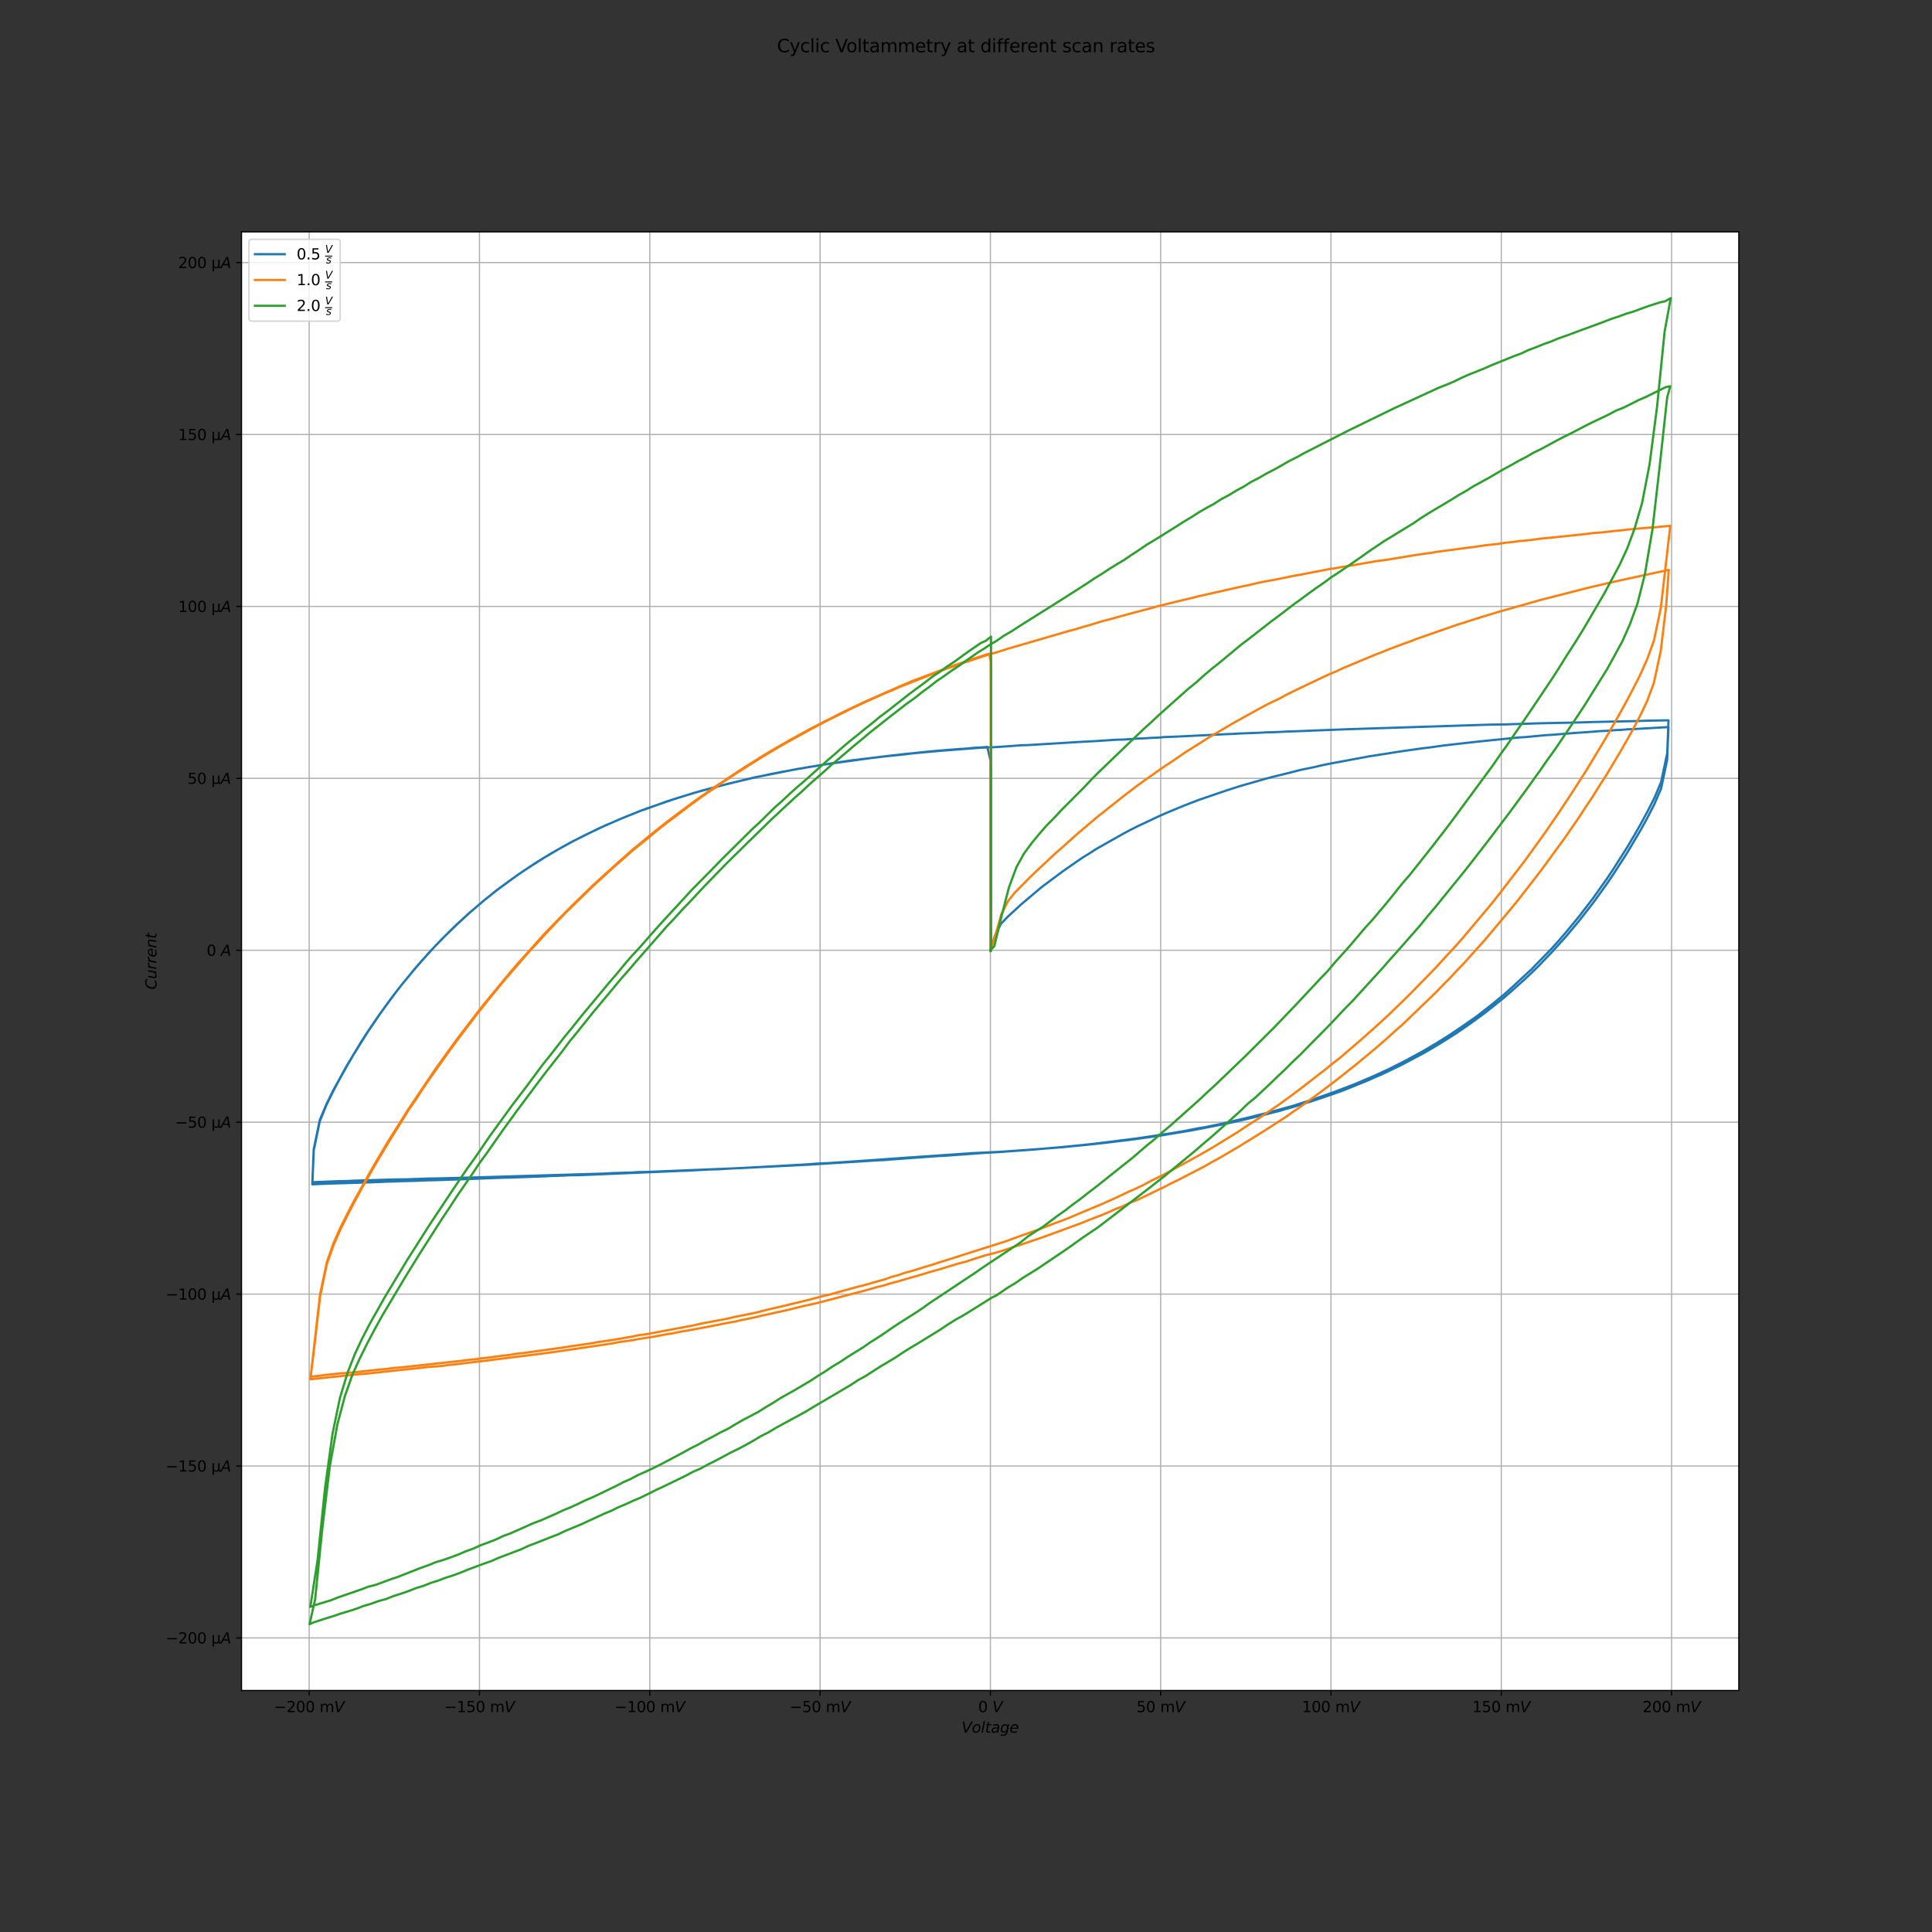 <?xml version="1.0" encoding="utf-8" standalone="no"?>
<!DOCTYPE svg PUBLIC "-//W3C//DTD SVG 1.1//EN"
  "http://www.w3.org/Graphics/SVG/1.1/DTD/svg11.dtd">
<svg xmlns:xlink="http://www.w3.org/1999/xlink" width="1296pt" height="1296pt" viewBox="0 0 1296 1296" xmlns="http://www.w3.org/2000/svg" version="1.1">
 <rect x="0" y="0" width="1296" height="1296" fill="#333333" stroke="none"/>
 <defs>
  <style type="text/css">*{stroke-linejoin: round; stroke-linecap: butt}</style>
 </defs>
 <g id="figure_1">
  <g id="patch_1">
   <path d="M 0 1296 
L 1296 1296 
L 1296 0 
L 0 0 
L 0 1296 
z
" style="fill: none"/>
  </g>
  <g id="axes_1">
   <g id="patch_2">
    <path d="M 162 1134 
L 1166.4 1134 
L 1166.4 155.52 
L 162 155.52 
z
" style="fill: #ffffff"/>
   </g>
   <g id="matplotlib.axis_1">
    <g id="xtick_1">
     <g id="line2d_1">
      <path d="M 207.401 1134 
L 207.401 155.52 
" clip-path="url(#p56ecdb433b)" style="fill: none; stroke: #b0b0b0; stroke-width: 0.8; stroke-linecap: square"/>
     </g>
     <g id="line2d_2">
      <defs>
       <path id="mcf18d93696" d="M 0 0 
L 0 3.5 
" style="stroke: #000000; stroke-width: 0.8"/>
      </defs>
      <g>
       <use xlink:href="#mcf18d93696" x="207.401" y="1134" style="stroke: #000000; stroke-width: 0.8"/>
      </g>
     </g>
     <g id="text_1">
      <!-- −200 m$V$ -->
      <g transform="translate(183.751 1148.598)scale(0.1 -0.1)">
       <defs>
        <path id="DejaVuSans-2212" d="M 678 2272 
L 4684 2272 
L 4684 1741 
L 678 1741 
L 678 2272 
z
" transform="scale(0.016)"/>
        <path id="DejaVuSans-32" d="M 1228 531 
L 3431 531 
L 3431 0 
L 469 0 
L 469 531 
Q 828 903 1448 1529 
Q 2069 2156 2228 2338 
Q 2531 2678 2651 2914 
Q 2772 3150 2772 3378 
Q 2772 3750 2511 3984 
Q 2250 4219 1831 4219 
Q 1534 4219 1204 4116 
Q 875 4013 500 3803 
L 500 4441 
Q 881 4594 1212 4672 
Q 1544 4750 1819 4750 
Q 2544 4750 2975 4387 
Q 3406 4025 3406 3419 
Q 3406 3131 3298 2873 
Q 3191 2616 2906 2266 
Q 2828 2175 2409 1742 
Q 1991 1309 1228 531 
z
" transform="scale(0.016)"/>
        <path id="DejaVuSans-30" d="M 2034 4250 
Q 1547 4250 1301 3770 
Q 1056 3291 1056 2328 
Q 1056 1369 1301 889 
Q 1547 409 2034 409 
Q 2525 409 2770 889 
Q 3016 1369 3016 2328 
Q 3016 3291 2770 3770 
Q 2525 4250 2034 4250 
z
M 2034 4750 
Q 2819 4750 3233 4129 
Q 3647 3509 3647 2328 
Q 3647 1150 3233 529 
Q 2819 -91 2034 -91 
Q 1250 -91 836 529 
Q 422 1150 422 2328 
Q 422 3509 836 4129 
Q 1250 4750 2034 4750 
z
" transform="scale(0.016)"/>
        <path id="DejaVuSans-20" transform="scale(0.016)"/>
        <path id="DejaVuSans-6d" d="M 3328 2828 
Q 3544 3216 3844 3400 
Q 4144 3584 4550 3584 
Q 5097 3584 5394 3201 
Q 5691 2819 5691 2113 
L 5691 0 
L 5113 0 
L 5113 2094 
Q 5113 2597 4934 2840 
Q 4756 3084 4391 3084 
Q 3944 3084 3684 2787 
Q 3425 2491 3425 1978 
L 3425 0 
L 2847 0 
L 2847 2094 
Q 2847 2600 2669 2842 
Q 2491 3084 2119 3084 
Q 1678 3084 1418 2786 
Q 1159 2488 1159 1978 
L 1159 0 
L 581 0 
L 581 3500 
L 1159 3500 
L 1159 2956 
Q 1356 3278 1631 3431 
Q 1906 3584 2284 3584 
Q 2666 3584 2933 3390 
Q 3200 3197 3328 2828 
z
" transform="scale(0.016)"/>
        <path id="DejaVuSans-Oblique-56" d="M 1319 0 
L 500 4666 
L 1119 4666 
L 1797 653 
L 4063 4666 
L 4750 4666 
L 2053 0 
L 1319 0 
z
" transform="scale(0.016)"/>
       </defs>
       <use xlink:href="#DejaVuSans-2212" transform="translate(0 0.781)"/>
       <use xlink:href="#DejaVuSans-32" transform="translate(83.789 0.781)"/>
       <use xlink:href="#DejaVuSans-30" transform="translate(147.412 0.781)"/>
       <use xlink:href="#DejaVuSans-30" transform="translate(211.035 0.781)"/>
       <use xlink:href="#DejaVuSans-20" transform="translate(274.658 0.781)"/>
       <use xlink:href="#DejaVuSans-6d" transform="translate(306.445 0.781)"/>
       <use xlink:href="#DejaVuSans-Oblique-56" transform="translate(403.857 0.781)"/>
      </g>
     </g>
    </g>
    <g id="xtick_2">
     <g id="line2d_3">
      <path d="M 321.641 1134 
L 321.641 155.52 
" clip-path="url(#p56ecdb433b)" style="fill: none; stroke: #b0b0b0; stroke-width: 0.8; stroke-linecap: square"/>
     </g>
     <g id="line2d_4">
      <g>
       <use xlink:href="#mcf18d93696" x="321.641" y="1134" style="stroke: #000000; stroke-width: 0.8"/>
      </g>
     </g>
     <g id="text_2">
      <!-- −150 m$V$ -->
      <g transform="translate(297.991 1148.598)scale(0.1 -0.1)">
       <defs>
        <path id="DejaVuSans-31" d="M 794 531 
L 1825 531 
L 1825 4091 
L 703 3866 
L 703 4441 
L 1819 4666 
L 2450 4666 
L 2450 531 
L 3481 531 
L 3481 0 
L 794 0 
L 794 531 
z
" transform="scale(0.016)"/>
        <path id="DejaVuSans-35" d="M 691 4666 
L 3169 4666 
L 3169 4134 
L 1269 4134 
L 1269 2991 
Q 1406 3038 1543 3061 
Q 1681 3084 1819 3084 
Q 2600 3084 3056 2656 
Q 3513 2228 3513 1497 
Q 3513 744 3044 326 
Q 2575 -91 1722 -91 
Q 1428 -91 1123 -41 
Q 819 9 494 109 
L 494 744 
Q 775 591 1075 516 
Q 1375 441 1709 441 
Q 2250 441 2565 725 
Q 2881 1009 2881 1497 
Q 2881 1984 2565 2268 
Q 2250 2553 1709 2553 
Q 1456 2553 1204 2497 
Q 953 2441 691 2322 
L 691 4666 
z
" transform="scale(0.016)"/>
       </defs>
       <use xlink:href="#DejaVuSans-2212" transform="translate(0 0.781)"/>
       <use xlink:href="#DejaVuSans-31" transform="translate(83.789 0.781)"/>
       <use xlink:href="#DejaVuSans-35" transform="translate(147.412 0.781)"/>
       <use xlink:href="#DejaVuSans-30" transform="translate(211.035 0.781)"/>
       <use xlink:href="#DejaVuSans-20" transform="translate(274.658 0.781)"/>
       <use xlink:href="#DejaVuSans-6d" transform="translate(306.445 0.781)"/>
       <use xlink:href="#DejaVuSans-Oblique-56" transform="translate(403.857 0.781)"/>
      </g>
     </g>
    </g>
    <g id="xtick_3">
     <g id="line2d_5">
      <path d="M 435.88 1134 
L 435.88 155.52 
" clip-path="url(#p56ecdb433b)" style="fill: none; stroke: #b0b0b0; stroke-width: 0.8; stroke-linecap: square"/>
     </g>
     <g id="line2d_6">
      <g>
       <use xlink:href="#mcf18d93696" x="435.88" y="1134" style="stroke: #000000; stroke-width: 0.8"/>
      </g>
     </g>
     <g id="text_3">
      <!-- −100 m$V$ -->
      <g transform="translate(412.23 1148.598)scale(0.1 -0.1)">
       <use xlink:href="#DejaVuSans-2212" transform="translate(0 0.781)"/>
       <use xlink:href="#DejaVuSans-31" transform="translate(83.789 0.781)"/>
       <use xlink:href="#DejaVuSans-30" transform="translate(147.412 0.781)"/>
       <use xlink:href="#DejaVuSans-30" transform="translate(211.035 0.781)"/>
       <use xlink:href="#DejaVuSans-20" transform="translate(274.658 0.781)"/>
       <use xlink:href="#DejaVuSans-6d" transform="translate(306.445 0.781)"/>
       <use xlink:href="#DejaVuSans-Oblique-56" transform="translate(403.857 0.781)"/>
      </g>
     </g>
    </g>
    <g id="xtick_4">
     <g id="line2d_7">
      <path d="M 550.12 1134 
L 550.12 155.52 
" clip-path="url(#p56ecdb433b)" style="fill: none; stroke: #b0b0b0; stroke-width: 0.8; stroke-linecap: square"/>
     </g>
     <g id="line2d_8">
      <g>
       <use xlink:href="#mcf18d93696" x="550.12" y="1134" style="stroke: #000000; stroke-width: 0.8"/>
      </g>
     </g>
     <g id="text_4">
      <!-- −50 m$V$ -->
      <g transform="translate(529.67 1148.598)scale(0.1 -0.1)">
       <use xlink:href="#DejaVuSans-2212" transform="translate(0 0.781)"/>
       <use xlink:href="#DejaVuSans-35" transform="translate(83.789 0.781)"/>
       <use xlink:href="#DejaVuSans-30" transform="translate(147.412 0.781)"/>
       <use xlink:href="#DejaVuSans-20" transform="translate(211.035 0.781)"/>
       <use xlink:href="#DejaVuSans-6d" transform="translate(242.822 0.781)"/>
       <use xlink:href="#DejaVuSans-Oblique-56" transform="translate(340.234 0.781)"/>
      </g>
     </g>
    </g>
    <g id="xtick_5">
     <g id="line2d_9">
      <path d="M 664.36 1134 
L 664.36 155.52 
" clip-path="url(#p56ecdb433b)" style="fill: none; stroke: #b0b0b0; stroke-width: 0.8; stroke-linecap: square"/>
     </g>
     <g id="line2d_10">
      <g>
       <use xlink:href="#mcf18d93696" x="664.36" y="1134" style="stroke: #000000; stroke-width: 0.8"/>
      </g>
     </g>
     <g id="text_5">
      <!-- 0 $V$ -->
      <g transform="translate(656.16 1148.598)scale(0.1 -0.1)">
       <use xlink:href="#DejaVuSans-30" transform="translate(0 0.781)"/>
       <use xlink:href="#DejaVuSans-20" transform="translate(63.623 0.781)"/>
       <use xlink:href="#DejaVuSans-Oblique-56" transform="translate(95.41 0.781)"/>
      </g>
     </g>
    </g>
    <g id="xtick_6">
     <g id="line2d_11">
      <path d="M 778.599 1134 
L 778.599 155.52 
" clip-path="url(#p56ecdb433b)" style="fill: none; stroke: #b0b0b0; stroke-width: 0.8; stroke-linecap: square"/>
     </g>
     <g id="line2d_12">
      <g>
       <use xlink:href="#mcf18d93696" x="778.599" y="1134" style="stroke: #000000; stroke-width: 0.8"/>
      </g>
     </g>
     <g id="text_6">
      <!-- 50 m$V$ -->
      <g transform="translate(762.349 1148.598)scale(0.1 -0.1)">
       <use xlink:href="#DejaVuSans-35" transform="translate(0 0.781)"/>
       <use xlink:href="#DejaVuSans-30" transform="translate(63.623 0.781)"/>
       <use xlink:href="#DejaVuSans-20" transform="translate(127.246 0.781)"/>
       <use xlink:href="#DejaVuSans-6d" transform="translate(159.033 0.781)"/>
       <use xlink:href="#DejaVuSans-Oblique-56" transform="translate(256.445 0.781)"/>
      </g>
     </g>
    </g>
    <g id="xtick_7">
     <g id="line2d_13">
      <path d="M 892.839 1134 
L 892.839 155.52 
" clip-path="url(#p56ecdb433b)" style="fill: none; stroke: #b0b0b0; stroke-width: 0.8; stroke-linecap: square"/>
     </g>
     <g id="line2d_14">
      <g>
       <use xlink:href="#mcf18d93696" x="892.839" y="1134" style="stroke: #000000; stroke-width: 0.8"/>
      </g>
     </g>
     <g id="text_7">
      <!-- 100 m$V$ -->
      <g transform="translate(873.389 1148.598)scale(0.1 -0.1)">
       <use xlink:href="#DejaVuSans-31" transform="translate(0 0.781)"/>
       <use xlink:href="#DejaVuSans-30" transform="translate(63.623 0.781)"/>
       <use xlink:href="#DejaVuSans-30" transform="translate(127.246 0.781)"/>
       <use xlink:href="#DejaVuSans-20" transform="translate(190.869 0.781)"/>
       <use xlink:href="#DejaVuSans-6d" transform="translate(222.656 0.781)"/>
       <use xlink:href="#DejaVuSans-Oblique-56" transform="translate(320.068 0.781)"/>
      </g>
     </g>
    </g>
    <g id="xtick_8">
     <g id="line2d_15">
      <path d="M 1007.079 1134 
L 1007.079 155.52 
" clip-path="url(#p56ecdb433b)" style="fill: none; stroke: #b0b0b0; stroke-width: 0.8; stroke-linecap: square"/>
     </g>
     <g id="line2d_16">
      <g>
       <use xlink:href="#mcf18d93696" x="1007.079" y="1134" style="stroke: #000000; stroke-width: 0.8"/>
      </g>
     </g>
     <g id="text_8">
      <!-- 150 m$V$ -->
      <g transform="translate(987.629 1148.598)scale(0.1 -0.1)">
       <use xlink:href="#DejaVuSans-31" transform="translate(0 0.781)"/>
       <use xlink:href="#DejaVuSans-35" transform="translate(63.623 0.781)"/>
       <use xlink:href="#DejaVuSans-30" transform="translate(127.246 0.781)"/>
       <use xlink:href="#DejaVuSans-20" transform="translate(190.869 0.781)"/>
       <use xlink:href="#DejaVuSans-6d" transform="translate(222.656 0.781)"/>
       <use xlink:href="#DejaVuSans-Oblique-56" transform="translate(320.068 0.781)"/>
      </g>
     </g>
    </g>
    <g id="xtick_9">
     <g id="line2d_17">
      <path d="M 1121.318 1134 
L 1121.318 155.52 
" clip-path="url(#p56ecdb433b)" style="fill: none; stroke: #b0b0b0; stroke-width: 0.8; stroke-linecap: square"/>
     </g>
     <g id="line2d_18">
      <g>
       <use xlink:href="#mcf18d93696" x="1121.318" y="1134" style="stroke: #000000; stroke-width: 0.8"/>
      </g>
     </g>
     <g id="text_9">
      <!-- 200 m$V$ -->
      <g transform="translate(1101.868 1148.598)scale(0.1 -0.1)">
       <use xlink:href="#DejaVuSans-32" transform="translate(0 0.781)"/>
       <use xlink:href="#DejaVuSans-30" transform="translate(63.623 0.781)"/>
       <use xlink:href="#DejaVuSans-30" transform="translate(127.246 0.781)"/>
       <use xlink:href="#DejaVuSans-20" transform="translate(190.869 0.781)"/>
       <use xlink:href="#DejaVuSans-6d" transform="translate(222.656 0.781)"/>
       <use xlink:href="#DejaVuSans-Oblique-56" transform="translate(320.068 0.781)"/>
      </g>
     </g>
    </g>
    <g id="text_10">
     <!-- $Voltage$ -->
     <g transform="translate(645.05 1162.278)scale(0.1 -0.1)">
      <defs>
       <path id="DejaVuSans-Oblique-6f" d="M 1625 -91 
Q 1009 -91 651 289 
Q 294 669 294 1325 
Q 294 1706 417 2101 
Q 541 2497 738 2766 
Q 1047 3184 1428 3384 
Q 1809 3584 2291 3584 
Q 2888 3584 3255 3212 
Q 3622 2841 3622 2241 
Q 3622 1825 3500 1412 
Q 3378 1000 3181 728 
Q 2875 309 2494 109 
Q 2113 -91 1625 -91 
z
M 891 1344 
Q 891 869 1089 633 
Q 1288 397 1691 397 
Q 2269 397 2648 901 
Q 3028 1406 3028 2181 
Q 3028 2634 2825 2865 
Q 2622 3097 2228 3097 
Q 1903 3097 1650 2945 
Q 1397 2794 1197 2484 
Q 1050 2253 970 1956 
Q 891 1659 891 1344 
z
" transform="scale(0.016)"/>
       <path id="DejaVuSans-Oblique-6c" d="M 1172 4863 
L 1747 4863 
L 800 0 
L 225 0 
L 1172 4863 
z
" transform="scale(0.016)"/>
       <path id="DejaVuSans-Oblique-74" d="M 2706 3500 
L 2619 3053 
L 1472 3053 
L 1100 1153 
Q 1081 1047 1072 975 
Q 1063 903 1063 863 
Q 1063 663 1183 572 
Q 1303 481 1569 481 
L 2150 481 
L 2053 0 
L 1503 0 
Q 991 0 739 200 
Q 488 400 488 806 
Q 488 878 497 964 
Q 506 1050 525 1153 
L 897 3053 
L 409 3053 
L 500 3500 
L 978 3500 
L 1172 4494 
L 1747 4494 
L 1556 3500 
L 2706 3500 
z
" transform="scale(0.016)"/>
       <path id="DejaVuSans-Oblique-61" d="M 3438 1997 
L 3047 0 
L 2472 0 
L 2578 531 
Q 2325 219 2001 64 
Q 1678 -91 1281 -91 
Q 834 -91 548 182 
Q 263 456 263 884 
Q 263 1497 752 1853 
Q 1241 2209 2100 2209 
L 2900 2209 
L 2931 2363 
Q 2938 2388 2941 2417 
Q 2944 2447 2944 2509 
Q 2944 2788 2717 2942 
Q 2491 3097 2081 3097 
Q 1800 3097 1504 3025 
Q 1209 2953 897 2809 
L 997 3341 
Q 1322 3463 1633 3523 
Q 1944 3584 2234 3584 
Q 2853 3584 3176 3315 
Q 3500 3047 3500 2534 
Q 3500 2431 3484 2292 
Q 3469 2153 3438 1997 
z
M 2816 1759 
L 2241 1759 
Q 1534 1759 1195 1570 
Q 856 1381 856 984 
Q 856 709 1029 553 
Q 1203 397 1509 397 
Q 1978 397 2328 733 
Q 2678 1069 2791 1631 
L 2816 1759 
z
" transform="scale(0.016)"/>
       <path id="DejaVuSans-Oblique-67" d="M 3816 3500 
L 3219 434 
Q 3047 -456 2561 -893 
Q 2075 -1331 1253 -1331 
Q 950 -1331 690 -1286 
Q 431 -1241 206 -1147 
L 313 -588 
Q 525 -725 762 -790 
Q 1000 -856 1269 -856 
Q 1816 -856 2167 -557 
Q 2519 -259 2631 300 
L 2681 563 
Q 2441 288 2122 144 
Q 1803 0 1434 0 
Q 903 0 598 351 
Q 294 703 294 1319 
Q 294 1803 478 2267 
Q 663 2731 997 3091 
Q 1219 3328 1514 3456 
Q 1809 3584 2131 3584 
Q 2484 3584 2746 3420 
Q 3009 3256 3138 2956 
L 3238 3500 
L 3816 3500 
z
M 2950 2216 
Q 2950 2641 2750 2872 
Q 2550 3103 2181 3103 
Q 1953 3103 1747 3012 
Q 1541 2922 1394 2759 
Q 1156 2491 1023 2127 
Q 891 1763 891 1375 
Q 891 944 1092 712 
Q 1294 481 1672 481 
Q 2219 481 2584 976 
Q 2950 1472 2950 2216 
z
" transform="scale(0.016)"/>
       <path id="DejaVuSans-Oblique-65" d="M 3078 2063 
Q 3088 2113 3092 2166 
Q 3097 2219 3097 2272 
Q 3097 2653 2873 2875 
Q 2650 3097 2266 3097 
Q 1838 3097 1509 2826 
Q 1181 2556 1013 2059 
L 3078 2063 
z
M 3578 1613 
L 903 1613 
Q 884 1494 878 1425 
Q 872 1356 872 1306 
Q 872 872 1139 634 
Q 1406 397 1894 397 
Q 2269 397 2603 481 
Q 2938 566 3225 728 
L 3116 159 
Q 2806 34 2476 -28 
Q 2147 -91 1806 -91 
Q 1078 -91 686 257 
Q 294 606 294 1247 
Q 294 1794 489 2264 
Q 684 2734 1063 3103 
Q 1306 3334 1642 3459 
Q 1978 3584 2356 3584 
Q 2950 3584 3301 3228 
Q 3653 2872 3653 2272 
Q 3653 2128 3634 1964 
Q 3616 1800 3578 1613 
z
" transform="scale(0.016)"/>
      </defs>
      <use xlink:href="#DejaVuSans-Oblique-56" transform="translate(0 0.016)"/>
      <use xlink:href="#DejaVuSans-Oblique-6f" transform="translate(68.408 0.016)"/>
      <use xlink:href="#DejaVuSans-Oblique-6c" transform="translate(129.59 0.016)"/>
      <use xlink:href="#DejaVuSans-Oblique-74" transform="translate(157.373 0.016)"/>
      <use xlink:href="#DejaVuSans-Oblique-61" transform="translate(196.582 0.016)"/>
      <use xlink:href="#DejaVuSans-Oblique-67" transform="translate(257.861 0.016)"/>
      <use xlink:href="#DejaVuSans-Oblique-65" transform="translate(321.338 0.016)"/>
     </g>
    </g>
   </g>
   <g id="matplotlib.axis_2">
    <g id="ytick_1">
     <g id="line2d_19">
      <path d="M 162 1098.733 
L 1166.4 1098.733 
" clip-path="url(#p56ecdb433b)" style="fill: none; stroke: #b0b0b0; stroke-width: 0.8; stroke-linecap: square"/>
     </g>
     <g id="line2d_20">
      <defs>
       <path id="mbee05daf5a" d="M 0 0 
L -3.5 0 
" style="stroke: #000000; stroke-width: 0.8"/>
      </defs>
      <g>
       <use xlink:href="#mbee05daf5a" x="162" y="1098.733" style="stroke: #000000; stroke-width: 0.8"/>
      </g>
     </g>
     <g id="text_11">
      <!-- −200 µ$A$ -->
      <g transform="translate(111.1 1102.522)scale(0.1 -0.1)">
       <defs>
        <path id="DejaVuSans-b5" d="M 544 -1331 
L 544 3500 
L 1119 3500 
L 1119 1325 
Q 1119 872 1334 640 
Q 1550 409 1972 409 
Q 2434 409 2667 671 
Q 2900 934 2900 1459 
L 2900 3500 
L 3475 3500 
L 3475 806 
Q 3475 619 3529 530 
Q 3584 441 3700 441 
Q 3728 441 3778 458 
Q 3828 475 3916 513 
L 3916 50 
Q 3788 -22 3673 -56 
Q 3559 -91 3450 -91 
Q 3234 -91 3106 31 
Q 2978 153 2931 403 
Q 2775 156 2548 32 
Q 2322 -91 2016 -91 
Q 1697 -91 1473 31 
Q 1250 153 1119 397 
L 1119 -1331 
L 544 -1331 
z
" transform="scale(0.016)"/>
        <path id="DejaVuSans-Oblique-41" d="M 2356 4666 
L 3072 4666 
L 3938 0 
L 3278 0 
L 3084 1197 
L 984 1197 
L 325 0 
L -341 0 
L 2356 4666 
z
M 2584 4044 
L 1275 1722 
L 2988 1722 
L 2584 4044 
z
" transform="scale(0.016)"/>
       </defs>
       <use xlink:href="#DejaVuSans-2212" transform="translate(0 0.781)"/>
       <use xlink:href="#DejaVuSans-32" transform="translate(83.789 0.781)"/>
       <use xlink:href="#DejaVuSans-30" transform="translate(147.412 0.781)"/>
       <use xlink:href="#DejaVuSans-30" transform="translate(211.035 0.781)"/>
       <use xlink:href="#DejaVuSans-20" transform="translate(274.658 0.781)"/>
       <use xlink:href="#DejaVuSans-b5" transform="translate(306.445 0.781)"/>
       <use xlink:href="#DejaVuSans-Oblique-41" transform="translate(370.068 0.781)"/>
      </g>
     </g>
    </g>
    <g id="ytick_2">
     <g id="line2d_21">
      <path d="M 162 983.409 
L 1166.4 983.409 
" clip-path="url(#p56ecdb433b)" style="fill: none; stroke: #b0b0b0; stroke-width: 0.8; stroke-linecap: square"/>
     </g>
     <g id="line2d_22">
      <g>
       <use xlink:href="#mbee05daf5a" x="162" y="983.409" style="stroke: #000000; stroke-width: 0.8"/>
      </g>
     </g>
     <g id="text_12">
      <!-- −150 µ$A$ -->
      <g transform="translate(111.1 987.198)scale(0.1 -0.1)">
       <use xlink:href="#DejaVuSans-2212" transform="translate(0 0.781)"/>
       <use xlink:href="#DejaVuSans-31" transform="translate(83.789 0.781)"/>
       <use xlink:href="#DejaVuSans-35" transform="translate(147.412 0.781)"/>
       <use xlink:href="#DejaVuSans-30" transform="translate(211.035 0.781)"/>
       <use xlink:href="#DejaVuSans-20" transform="translate(274.658 0.781)"/>
       <use xlink:href="#DejaVuSans-b5" transform="translate(306.445 0.781)"/>
       <use xlink:href="#DejaVuSans-Oblique-41" transform="translate(370.068 0.781)"/>
      </g>
     </g>
    </g>
    <g id="ytick_3">
     <g id="line2d_23">
      <path d="M 162 868.086 
L 1166.4 868.086 
" clip-path="url(#p56ecdb433b)" style="fill: none; stroke: #b0b0b0; stroke-width: 0.8; stroke-linecap: square"/>
     </g>
     <g id="line2d_24">
      <g>
       <use xlink:href="#mbee05daf5a" x="162" y="868.086" style="stroke: #000000; stroke-width: 0.8"/>
      </g>
     </g>
     <g id="text_13">
      <!-- −100 µ$A$ -->
      <g transform="translate(111.1 871.875)scale(0.1 -0.1)">
       <use xlink:href="#DejaVuSans-2212" transform="translate(0 0.781)"/>
       <use xlink:href="#DejaVuSans-31" transform="translate(83.789 0.781)"/>
       <use xlink:href="#DejaVuSans-30" transform="translate(147.412 0.781)"/>
       <use xlink:href="#DejaVuSans-30" transform="translate(211.035 0.781)"/>
       <use xlink:href="#DejaVuSans-20" transform="translate(274.658 0.781)"/>
       <use xlink:href="#DejaVuSans-b5" transform="translate(306.445 0.781)"/>
       <use xlink:href="#DejaVuSans-Oblique-41" transform="translate(370.068 0.781)"/>
      </g>
     </g>
    </g>
    <g id="ytick_4">
     <g id="line2d_25">
      <path d="M 162 752.763 
L 1166.4 752.763 
" clip-path="url(#p56ecdb433b)" style="fill: none; stroke: #b0b0b0; stroke-width: 0.8; stroke-linecap: square"/>
     </g>
     <g id="line2d_26">
      <g>
       <use xlink:href="#mbee05daf5a" x="162" y="752.763" style="stroke: #000000; stroke-width: 0.8"/>
      </g>
     </g>
     <g id="text_14">
      <!-- −50 µ$A$ -->
      <g transform="translate(117.5 756.552)scale(0.1 -0.1)">
       <use xlink:href="#DejaVuSans-2212" transform="translate(0 0.781)"/>
       <use xlink:href="#DejaVuSans-35" transform="translate(83.789 0.781)"/>
       <use xlink:href="#DejaVuSans-30" transform="translate(147.412 0.781)"/>
       <use xlink:href="#DejaVuSans-20" transform="translate(211.035 0.781)"/>
       <use xlink:href="#DejaVuSans-b5" transform="translate(242.822 0.781)"/>
       <use xlink:href="#DejaVuSans-Oblique-41" transform="translate(306.445 0.781)"/>
      </g>
     </g>
    </g>
    <g id="ytick_5">
     <g id="line2d_27">
      <path d="M 162 637.44 
L 1166.4 637.44 
" clip-path="url(#p56ecdb433b)" style="fill: none; stroke: #b0b0b0; stroke-width: 0.8; stroke-linecap: square"/>
     </g>
     <g id="line2d_28">
      <g>
       <use xlink:href="#mbee05daf5a" x="162" y="637.44" style="stroke: #000000; stroke-width: 0.8"/>
      </g>
     </g>
     <g id="text_15">
      <!-- 0 $A$ -->
      <g transform="translate(138.6 641.239)scale(0.1 -0.1)">
       <use xlink:href="#DejaVuSans-30" transform="translate(0 0.781)"/>
       <use xlink:href="#DejaVuSans-20" transform="translate(63.623 0.781)"/>
       <use xlink:href="#DejaVuSans-Oblique-41" transform="translate(95.41 0.781)"/>
      </g>
     </g>
    </g>
    <g id="ytick_6">
     <g id="line2d_29">
      <path d="M 162 522.117 
L 1166.4 522.117 
" clip-path="url(#p56ecdb433b)" style="fill: none; stroke: #b0b0b0; stroke-width: 0.8; stroke-linecap: square"/>
     </g>
     <g id="line2d_30">
      <g>
       <use xlink:href="#mbee05daf5a" x="162" y="522.117" style="stroke: #000000; stroke-width: 0.8"/>
      </g>
     </g>
     <g id="text_16">
      <!-- 50 µ$A$ -->
      <g transform="translate(125.8 525.906)scale(0.1 -0.1)">
       <use xlink:href="#DejaVuSans-35" transform="translate(0 0.781)"/>
       <use xlink:href="#DejaVuSans-30" transform="translate(63.623 0.781)"/>
       <use xlink:href="#DejaVuSans-20" transform="translate(127.246 0.781)"/>
       <use xlink:href="#DejaVuSans-b5" transform="translate(159.033 0.781)"/>
       <use xlink:href="#DejaVuSans-Oblique-41" transform="translate(222.656 0.781)"/>
      </g>
     </g>
    </g>
    <g id="ytick_7">
     <g id="line2d_31">
      <path d="M 162 406.794 
L 1166.4 406.794 
" clip-path="url(#p56ecdb433b)" style="fill: none; stroke: #b0b0b0; stroke-width: 0.8; stroke-linecap: square"/>
     </g>
     <g id="line2d_32">
      <g>
       <use xlink:href="#mbee05daf5a" x="162" y="406.794" style="stroke: #000000; stroke-width: 0.8"/>
      </g>
     </g>
     <g id="text_17">
      <!-- 100 µ$A$ -->
      <g transform="translate(119.5 410.583)scale(0.1 -0.1)">
       <use xlink:href="#DejaVuSans-31" transform="translate(0 0.781)"/>
       <use xlink:href="#DejaVuSans-30" transform="translate(63.623 0.781)"/>
       <use xlink:href="#DejaVuSans-30" transform="translate(127.246 0.781)"/>
       <use xlink:href="#DejaVuSans-20" transform="translate(190.869 0.781)"/>
       <use xlink:href="#DejaVuSans-b5" transform="translate(222.656 0.781)"/>
       <use xlink:href="#DejaVuSans-Oblique-41" transform="translate(286.279 0.781)"/>
      </g>
     </g>
    </g>
    <g id="ytick_8">
     <g id="line2d_33">
      <path d="M 162 291.47 
L 1166.4 291.47 
" clip-path="url(#p56ecdb433b)" style="fill: none; stroke: #b0b0b0; stroke-width: 0.8; stroke-linecap: square"/>
     </g>
     <g id="line2d_34">
      <g>
       <use xlink:href="#mbee05daf5a" x="162" y="291.47" style="stroke: #000000; stroke-width: 0.8"/>
      </g>
     </g>
     <g id="text_18">
      <!-- 150 µ$A$ -->
      <g transform="translate(119.5 295.259)scale(0.1 -0.1)">
       <use xlink:href="#DejaVuSans-31" transform="translate(0 0.781)"/>
       <use xlink:href="#DejaVuSans-35" transform="translate(63.623 0.781)"/>
       <use xlink:href="#DejaVuSans-30" transform="translate(127.246 0.781)"/>
       <use xlink:href="#DejaVuSans-20" transform="translate(190.869 0.781)"/>
       <use xlink:href="#DejaVuSans-b5" transform="translate(222.656 0.781)"/>
       <use xlink:href="#DejaVuSans-Oblique-41" transform="translate(286.279 0.781)"/>
      </g>
     </g>
    </g>
    <g id="ytick_9">
     <g id="line2d_35">
      <path d="M 162 176.147 
L 1166.4 176.147 
" clip-path="url(#p56ecdb433b)" style="fill: none; stroke: #b0b0b0; stroke-width: 0.8; stroke-linecap: square"/>
     </g>
     <g id="line2d_36">
      <g>
       <use xlink:href="#mbee05daf5a" x="162" y="176.147" style="stroke: #000000; stroke-width: 0.8"/>
      </g>
     </g>
     <g id="text_19">
      <!-- 200 µ$A$ -->
      <g transform="translate(119.5 179.936)scale(0.1 -0.1)">
       <use xlink:href="#DejaVuSans-32" transform="translate(0 0.781)"/>
       <use xlink:href="#DejaVuSans-30" transform="translate(63.623 0.781)"/>
       <use xlink:href="#DejaVuSans-30" transform="translate(127.246 0.781)"/>
       <use xlink:href="#DejaVuSans-20" transform="translate(190.869 0.781)"/>
       <use xlink:href="#DejaVuSans-b5" transform="translate(222.656 0.781)"/>
       <use xlink:href="#DejaVuSans-Oblique-41" transform="translate(286.279 0.781)"/>
      </g>
     </g>
    </g>
    <g id="text_20">
     <!-- $Current$ -->
     <g transform="translate(105.02 663.76)rotate(-90)scale(0.1 -0.1)">
      <defs>
       <path id="DejaVuSans-Oblique-43" d="M 4447 4306 
L 4319 3641 
Q 4019 3944 3683 4091 
Q 3347 4238 2956 4238 
Q 2422 4238 2017 3981 
Q 1613 3725 1319 3200 
Q 1131 2863 1032 2486 
Q 934 2109 934 1728 
Q 934 1091 1264 756 
Q 1594 422 2222 422 
Q 2656 422 3056 561 
Q 3456 700 3834 978 
L 3688 231 
Q 3316 72 2936 -9 
Q 2556 -91 2175 -91 
Q 1278 -91 773 396 
Q 269 884 269 1753 
Q 269 2309 461 2846 
Q 653 3384 1013 3828 
Q 1394 4300 1883 4525 
Q 2372 4750 3022 4750 
Q 3422 4750 3780 4639 
Q 4138 4528 4447 4306 
z
" transform="scale(0.016)"/>
       <path id="DejaVuSans-Oblique-75" d="M 428 1388 
L 838 3500 
L 1416 3500 
L 1006 1409 
Q 975 1256 961 1147 
Q 947 1038 947 966 
Q 947 700 1109 554 
Q 1272 409 1569 409 
Q 2031 409 2368 721 
Q 2706 1034 2809 1563 
L 3194 3500 
L 3769 3500 
L 3091 0 
L 2516 0 
L 2631 550 
Q 2388 244 2052 76 
Q 1716 -91 1338 -91 
Q 878 -91 622 161 
Q 366 413 366 863 
Q 366 956 381 1097 
Q 397 1238 428 1388 
z
" transform="scale(0.016)"/>
       <path id="DejaVuSans-Oblique-72" d="M 2853 2969 
Q 2766 3016 2653 3041 
Q 2541 3066 2413 3066 
Q 1953 3066 1609 2717 
Q 1266 2369 1153 1784 
L 800 0 
L 225 0 
L 909 3500 
L 1484 3500 
L 1375 2956 
Q 1603 3259 1920 3421 
Q 2238 3584 2597 3584 
Q 2691 3584 2781 3573 
Q 2872 3563 2963 3538 
L 2853 2969 
z
" transform="scale(0.016)"/>
       <path id="DejaVuSans-Oblique-6e" d="M 3566 2113 
L 3156 0 
L 2578 0 
L 2988 2091 
Q 3016 2238 3031 2350 
Q 3047 2463 3047 2528 
Q 3047 2791 2881 2937 
Q 2716 3084 2419 3084 
Q 1956 3084 1622 2776 
Q 1288 2469 1184 1941 
L 800 0 
L 225 0 
L 903 3500 
L 1478 3500 
L 1363 2950 
Q 1603 3253 1940 3418 
Q 2278 3584 2650 3584 
Q 3113 3584 3367 3334 
Q 3622 3084 3622 2631 
Q 3622 2519 3608 2391 
Q 3594 2263 3566 2113 
z
" transform="scale(0.016)"/>
      </defs>
      <use xlink:href="#DejaVuSans-Oblique-43" transform="translate(0 0.781)"/>
      <use xlink:href="#DejaVuSans-Oblique-75" transform="translate(69.824 0.781)"/>
      <use xlink:href="#DejaVuSans-Oblique-72" transform="translate(133.203 0.781)"/>
      <use xlink:href="#DejaVuSans-Oblique-72" transform="translate(174.316 0.781)"/>
      <use xlink:href="#DejaVuSans-Oblique-65" transform="translate(215.43 0.781)"/>
      <use xlink:href="#DejaVuSans-Oblique-6e" transform="translate(276.953 0.781)"/>
      <use xlink:href="#DejaVuSans-Oblique-74" transform="translate(340.332 0.781)"/>
     </g>
    </g>
   </g>
   <g id="line2d_37">
    <path d="M 664.36 637.465 
L 664.36 637.269 
L 664.36 637.511 
L 664.36 637.36 
L 667.37 627.736 
L 671.43 619.691 
L 675.992 614.96 
L 685.115 606.573 
L 694.284 598.837 
L 698.845 594.988 
L 712.53 584.777 
L 721.699 578.368 
L 726.26 575.25 
L 730.822 572.434 
L 735.383 569.483 
L 753.675 559.148 
L 758.237 556.717 
L 762.798 554.417 
L 776.483 547.966 
L 781.592 545.655 
L 794.775 540.198 
L 803.898 536.679 
L 822.236 530.394 
L 831.359 527.457 
L 849.651 522.212 
L 854.212 520.991 
L 863.336 518.795 
L 872.504 516.433 
L 881.628 514.587 
L 886.189 513.487 
L 890.751 512.524 
L 918.166 507.407 
L 941.019 503.834 
L 950.142 502.55 
L 954.75 501.901 
L 959.311 501.378 
L 968.434 500.074 
L 982.165 498.516 
L 991.288 497.488 
L 1018.703 494.704 
L 1023.265 494.437 
L 1036.995 493.146 
L 1041.556 492.891 
L 1055.241 491.765 
L 1068.972 490.797 
L 1073.533 490.41 
L 1078.14 490.23 
L 1082.702 489.816 
L 1087.263 489.614 
L 1091.825 489.231 
L 1096.387 489.041 
L 1105.51 488.519 
L 1119.24 487.728 
L 1118.328 509.777 
L 1114.268 529.014 
L 1109.706 539.536 
L 1105.145 548.47 
L 1100.583 556.757 
L 1091.415 572.226 
L 1082.291 586.394 
L 1077.73 593.096 
L 1068.561 605.81 
L 1059.438 617.476 
L 1050.269 628.447 
L 1041.146 638.547 
L 1032.023 648.054 
L 1027.461 652.505 
L 1022.854 656.832 
L 1013.731 665.021 
L 1009.169 668.994 
L 1000.001 676.36 
L 995.485 679.895 
L 986.316 686.584 
L 977.193 692.895 
L 968.024 698.731 
L 958.901 704.202 
L 954.339 706.792 
L 940.609 714.08 
L 926.924 720.675 
L 922.362 722.601 
L 917.801 724.651 
L 904.071 730.223 
L 899.509 732.012 
L 885.779 736.782 
L 872.094 741.165 
L 867.532 742.562 
L 862.971 743.773 
L 858.409 745.203 
L 853.802 746.321 
L 844.679 748.685 
L 830.948 751.887 
L 821.825 753.905 
L 808.095 756.601 
L 798.972 758.355 
L 775.617 762.19 
L 757.872 764.62 
L 739.58 766.822 
L 730.457 767.799 
L 712.165 769.622 
L 689.311 771.352 
L 671.02 772.632 
L 652.773 773.514 
L 607.066 776.652 
L 584.213 778.297 
L 556.798 780.16 
L 547.127 780.596 
L 543.067 780.966 
L 506.529 783.038 
L 488.283 783.95 
L 483.721 784.281 
L 474.552 784.557 
L 460.822 785.322 
L 456.261 785.449 
L 447.137 785.856 
L 387.746 788.351 
L 383.184 788.356 
L 374.015 788.755 
L 369.454 788.857 
L 364.892 789.118 
L 351.207 789.608 
L 342.039 789.941 
L 337.477 790.008 
L 314.624 790.899 
L 291.77 791.678 
L 287.208 791.74 
L 278.085 792.134 
L 268.917 792.334 
L 264.355 792.548 
L 259.793 792.648 
L 250.67 793.039 
L 227.817 793.767 
L 218.648 794.047 
L 209.525 794.458 
L 210.483 771.65 
L 214.497 752.182 
L 219.058 741.017 
L 223.62 731.758 
L 228.227 723.106 
L 232.789 714.979 
L 237.35 707.118 
L 246.474 692.569 
L 255.642 679.062 
L 264.765 666.678 
L 269.327 660.755 
L 278.496 649.668 
L 287.619 639.215 
L 292.181 634.362 
L 301.304 625.051 
L 305.865 620.588 
L 314.988 612.252 
L 324.659 604.054 
L 333.28 597.163 
L 347.011 587.086 
L 356.134 580.944 
L 360.741 577.934 
L 369.864 572.379 
L 378.987 567.21 
L 383.595 564.674 
L 397.279 557.89 
L 401.841 555.616 
L 415.571 549.628 
L 420.133 547.718 
L 424.694 545.959 
L 429.256 544.047 
L 433.818 542.355 
L 452.109 536.09 
L 465.794 531.805 
L 488.648 525.691 
L 506.94 521.371 
L 534.355 515.959 
L 538.916 515.253 
L 543.523 514.358 
L 548.085 513.735 
L 553.194 512.788 
L 584.623 508.459 
L 593.746 507.369 
L 607.431 505.962 
L 612.038 505.371 
L 630.33 503.695 
L 657.745 501.58 
L 667.37 501.189 
L 676.037 500.606 
L 685.16 499.922 
L 689.722 499.8 
L 726.26 497.577 
L 735.383 497.099 
L 749.114 496.196 
L 753.675 496.098 
L 762.798 495.46 
L 767.406 495.301 
L 771.967 494.978 
L 776.529 494.818 
L 781.592 494.386 
L 785.698 494.265 
L 794.821 493.852 
L 822.236 492.487 
L 826.797 492.329 
L 831.359 492.039 
L 845.089 491.522 
L 849.651 491.261 
L 854.212 491.172 
L 863.336 490.736 
L 872.459 490.416 
L 881.628 490.041 
L 904.481 489.16 
L 1000.411 486.057 
L 1010.082 485.947 
L 1014.141 485.769 
L 1023.265 485.516 
L 1032.388 485.19 
L 1059.848 484.624 
L 1068.972 484.324 
L 1096.387 483.727 
L 1105.555 483.425 
L 1119.24 483.185 
L 1118.373 505.249 
L 1114.268 524.643 
L 1109.706 535.434 
L 1105.145 544.369 
L 1100.538 552.895 
L 1095.976 560.876 
L 1091.415 568.529 
L 1082.291 582.908 
L 1077.73 589.746 
L 1068.607 602.601 
L 1059.438 614.537 
L 1050.269 625.635 
L 1045.708 630.92 
L 1041.146 636 
L 1027.416 650.14 
L 1013.731 662.827 
L 1009.169 666.931 
L 1000.001 674.444 
L 990.877 681.546 
L 981.754 687.944 
L 972.631 694.131 
L 963.508 699.839 
L 954.339 705.269 
L 940.609 712.658 
L 931.486 717.235 
L 922.317 721.456 
L 908.632 727.301 
L 894.947 732.532 
L 881.217 737.338 
L 867.532 741.757 
L 849.24 746.757 
L 844.679 747.824 
L 835.556 750.119 
L 817.264 754.317 
L 808.095 756.188 
L 803.533 756.905 
L 794.41 758.714 
L 785.287 760.249 
L 775.662 761.703 
L 762.434 763.688 
L 735.018 767.124 
L 725.895 768.113 
L 712.165 769.478 
L 703.042 770.266 
L 693.873 771.103 
L 675.627 772.398 
L 671.02 772.783 
L 661.349 773.289 
L 634.481 775.247 
L 629.92 775.441 
L 611.628 776.779 
L 597.943 777.775 
L 593.382 778.158 
L 588.774 778.347 
L 575.09 779.246 
L 556.798 780.344 
L 543.067 781.245 
L 497.406 783.542 
L 432.951 786.181 
L 428.845 786.178 
L 424.284 786.51 
L 410.599 786.942 
L 405.992 787.218 
L 323.792 789.673 
L 314.624 789.932 
L 300.939 790.317 
L 291.77 790.525 
L 287.208 790.575 
L 273.478 791.084 
L 264.355 791.195 
L 236.94 792.026 
L 232.378 792.272 
L 227.817 792.311 
L 209.525 793.032 
L 210.437 770.921 
L 214.497 751.377 
L 219.058 740.52 
L 223.62 731.26 
L 232.789 714.596 
L 241.912 699.469 
L 246.474 692.376 
L 251.035 685.622 
L 255.597 679.079 
L 260.204 672.695 
L 264.765 666.596 
L 269.327 660.732 
L 278.45 649.618 
L 283.057 644.33 
L 292.181 634.345 
L 296.742 629.605 
L 305.865 620.741 
L 315.034 612.278 
L 324.613 604.05 
L 333.28 597.08 
L 342.449 590.348 
L 351.572 583.939 
L 365.303 575.172 
L 374.426 569.806 
L 383.549 564.771 
L 392.718 560.057 
L 406.448 553.533 
L 411.01 551.645 
L 415.571 549.604 
L 429.302 544.033 
L 433.863 542.492 
L 447.548 537.509 
L 456.671 534.617 
L 470.401 530.474 
L 484.086 526.899 
L 493.209 524.641 
L 506.94 521.32 
L 511.547 520.451 
L 516.108 519.427 
L 525.232 517.644 
L 529.793 516.853 
L 534.355 515.935 
L 553.148 512.811 
L 561.815 511.443 
L 570.939 510.109 
L 598.354 506.766 
L 602.915 506.297 
L 607.477 505.711 
L 612.038 505.315 
L 621.207 504.323 
L 630.33 503.48 
L 644.061 502.412 
L 648.622 502.147 
L 653.184 501.639 
L 657.745 501.408 
L 662.307 501.047 
L 664.497 510.588 
L 664.497 637.553 
L 664.497 637.433 
" clip-path="url(#p56ecdb433b)" style="fill: none; stroke: #1f77b4; stroke-width: 1.5; stroke-linecap: square"/>
   </g>
   <g id="line2d_38">
    <path d="M 664.36 637.348 
L 664.36 637.693 
L 664.36 637.24 
L 664.36 637.577 
L 668.146 625.775 
L 671.613 613.57 
L 676.174 604.477 
L 680.736 598.788 
L 689.904 589.495 
L 694.42 585.086 
L 708.151 572.271 
L 712.712 568.315 
L 721.881 560.046 
L 735.611 548.385 
L 753.903 533.852 
L 762.981 526.958 
L 767.543 523.62 
L 772.15 520.436 
L 781.273 513.973 
L 785.834 511.054 
L 795.003 504.725 
L 813.25 493.248 
L 817.857 490.652 
L 826.98 485.226 
L 840.665 477.635 
L 849.788 472.658 
L 858.957 468.211 
L 863.518 465.731 
L 872.687 461.236 
L 890.933 452.612 
L 896.544 450.289 
L 900.102 448.53 
L 923.001 438.957 
L 927.517 437.269 
L 932.079 435.378 
L 941.247 431.935 
L 945.809 430.315 
L 950.416 428.505 
L 977.786 418.975 
L 982.347 417.599 
L 986.909 416.085 
L 996.032 413.232 
L 1005.246 410.443 
L 1032.616 402.675 
L 1064.638 394.436 
L 1078.323 391.249 
L 1087.446 389.182 
L 1119.423 382.274 
L 1117.689 406.201 
L 1114.04 436.669 
L 1109.478 457.864 
L 1104.917 470.226 
L 1100.355 479.834 
L 1095.748 488.603 
L 1091.232 496.713 
L 1086.625 504.755 
L 1077.502 519.982 
L 1072.94 526.999 
L 1068.379 534.393 
L 1063.817 541.14 
L 1059.255 548.153 
L 1050.087 561.528 
L 1036.356 580.361 
L 1031.795 586.42 
L 1018.11 604.058 
L 1008.987 615.126 
L 999.818 626.056 
L 995.256 631.425 
L 981.572 646.605 
L 976.965 651.386 
L 972.403 656.324 
L 967.841 660.859 
L 963.28 665.617 
L 944.988 683.254 
L 940.472 687.583 
L 935.865 691.557 
L 931.303 695.762 
L 922.134 703.717 
L 908.404 715.116 
L 903.888 718.614 
L 899.281 722.325 
L 885.596 732.794 
L 876.473 739.398 
L 871.866 742.757 
L 867.304 745.83 
L 862.743 749.11 
L 849.058 757.972 
L 830.766 769.295 
L 817.081 777.31 
L 812.52 779.748 
L 807.912 782.434 
L 789.621 791.884 
L 785.059 794.085 
L 780.497 796.5 
L 775.89 798.621 
L 771.329 800.945 
L 762.205 805.2 
L 757.598 806.983 
L 753.082 809.231 
L 748.475 810.956 
L 743.914 813.021 
L 739.352 814.96 
L 730.229 818.46 
L 725.713 820.338 
L 698.252 830.372 
L 684.522 835.037 
L 679.96 836.435 
L 675.399 838.035 
L 670.837 839.478 
L 666.23 840.779 
L 660.665 842.17 
L 652.545 844.776 
L 647.938 846.327 
L 643.422 847.445 
L 629.692 851.638 
L 625.13 852.873 
L 615.961 855.664 
L 606.838 858.23 
L 602.277 859.603 
L 597.715 860.773 
L 593.108 862.224 
L 588.592 863.295 
L 579.423 865.945 
L 547.446 874.248 
L 538.369 876.231 
L 529.155 878.55 
L 510.863 882.6 
L 506.301 883.699 
L 497.178 885.551 
L 492.662 886.62 
L 488.055 887.39 
L 474.37 890.11 
L 460.64 892.619 
L 456.078 893.402 
L 451.516 894.372 
L 446.955 895.062 
L 437.832 896.775 
L 428.617 898.161 
L 424.056 899.064 
L 414.933 900.311 
L 410.371 901.225 
L 369.271 907.281 
L 323.564 913.035 
L 314.441 914.094 
L 305.272 915.217 
L 300.665 915.672 
L 296.104 916.322 
L 287.026 917.02 
L 277.857 918.046 
L 268.734 918.98 
L 250.442 920.95 
L 245.835 921.471 
L 241.319 921.763 
L 208.202 925.223 
L 210.118 909.742 
L 214.725 869.729 
L 219.241 847.938 
L 223.848 834.956 
L 228.41 824.626 
L 232.971 815.414 
L 237.533 806.603 
L 242.094 798.173 
L 251.218 782.067 
L 260.386 766.648 
L 274.117 744.551 
L 278.633 738.023 
L 283.194 731.007 
L 287.756 724.238 
L 301.486 704.88 
L 306.048 698.63 
L 315.171 686.584 
L 319.778 680.459 
L 328.901 669.081 
L 338.024 657.936 
L 351.755 642.045 
L 356.362 636.805 
L 360.924 631.999 
L 365.485 626.923 
L 374.608 617.246 
L 379.124 612.589 
L 388.293 603.636 
L 397.462 594.7 
L 411.147 582.148 
L 424.877 570.098 
L 435.004 562.007 
L 438.653 558.855 
L 443.169 555.163 
L 447.73 551.629 
L 452.292 548.269 
L 461.415 541.311 
L 470.584 534.591 
L 475.145 531.395 
L 479.707 528.448 
L 484.269 525.083 
L 488.83 522.148 
L 493.392 519.043 
L 511.684 507.521 
L 525.414 499.376 
L 543.66 489.307 
L 552.829 484.508 
L 557.391 482.074 
L 561.952 479.909 
L 571.121 475.309 
L 580.244 471.035 
L 593.975 464.874 
L 598.536 463.069 
L 603.052 460.991 
L 625.951 451.966 
L 630.467 450.384 
L 635.074 448.513 
L 639.636 447.016 
L 644.197 445.234 
L 648.759 443.878 
L 663.447 438.925 
L 667.051 438.039 
L 676.174 435.138 
L 717.274 423.179 
L 721.881 421.994 
L 726.443 420.534 
L 731.05 419.285 
L 740.173 416.478 
L 744.735 415.327 
L 758.465 411.53 
L 772.15 407.939 
L 776.711 406.637 
L 790.442 403.265 
L 799.519 401.112 
L 804.126 399.943 
L 831.587 393.737 
L 836.149 392.823 
L 845.272 390.71 
L 849.833 389.8 
L 854.441 389.021 
L 868.125 386.215 
L 872.687 385.452 
L 881.856 383.635 
L 886.372 382.808 
L 892.074 381.628 
L 895.54 381.207 
L 900.148 380.298 
L 904.664 379.664 
L 913.787 378.036 
L 918.394 377.303 
L 922.955 376.432 
L 927.517 375.888 
L 932.079 375.221 
L 941.202 373.678 
L 954.978 371.483 
L 959.494 370.941 
L 964.055 370.12 
L 991.47 366.516 
L 996.078 365.814 
L 1005.201 364.817 
L 1009.762 364.085 
L 1014.324 363.638 
L 1018.931 362.981 
L 1023.493 362.603 
L 1028.054 362.085 
L 1032.616 361.427 
L 1041.739 360.536 
L 1064.592 358.134 
L 1069.2 357.49 
L 1073.716 357.234 
L 1082.884 356.186 
L 1087.492 355.796 
L 1092.008 355.201 
L 1105.738 353.973 
L 1110.299 353.707 
L 1114.861 353.219 
L 1120.426 352.752 
L 1114.086 407.747 
L 1109.524 429.53 
L 1104.917 442.233 
L 1100.31 452.571 
L 1095.794 461.484 
L 1091.186 470.249 
L 1086.625 478.511 
L 1077.502 494.519 
L 1068.379 509.699 
L 1063.817 517.269 
L 1054.648 531.558 
L 1045.479 545.41 
L 1036.402 558.628 
L 1022.672 577.628 
L 1004.38 601.426 
L 999.864 607.056 
L 981.572 628.81 
L 977.01 633.987 
L 967.796 643.927 
L 963.28 648.94 
L 949.549 663.035 
L 944.988 667.669 
L 931.258 681.012 
L 922.134 689.339 
L 913.011 697.444 
L 899.326 709.212 
L 893.761 713.559 
L 890.158 716.537 
L 871.911 730.67 
L 862.743 737.47 
L 858.181 740.795 
L 844.451 750.117 
L 835.328 755.998 
L 830.766 759.06 
L 812.52 770.286 
L 803.351 775.511 
L 780.497 788.024 
L 771.329 792.52 
L 766.767 795.028 
L 762.16 797.218 
L 757.644 799.163 
L 748.475 803.511 
L 739.398 807.571 
L 721.106 815.252 
L 716.498 817.196 
L 711.983 818.966 
L 707.375 820.595 
L 698.207 824.215 
L 679.915 830.717 
L 675.399 832.44 
L 652.545 839.696 
L 634.299 845.526 
L 629.692 846.922 
L 625.13 848.482 
L 620.569 849.786 
L 611.4 852.668 
L 606.884 853.851 
L 602.277 855.435 
L 597.715 856.66 
L 593.108 858.334 
L 588.592 859.53 
L 579.423 862.193 
L 574.862 863.29 
L 561.177 867.067 
L 556.615 868.396 
L 552.054 869.398 
L 542.885 871.849 
L 524.593 876.282 
L 515.47 878.379 
L 506.301 880.711 
L 492.616 883.442 
L 488.055 884.541 
L 474.324 887.14 
L 469.763 888.006 
L 465.201 889.096 
L 433.179 895.071 
L 428.663 895.612 
L 424.056 896.602 
L 410.371 898.96 
L 401.248 900.257 
L 396.641 901.115 
L 387.518 902.448 
L 382.956 903.058 
L 378.394 903.822 
L 350.934 907.654 
L 346.418 908.109 
L 341.811 908.911 
L 337.295 909.381 
L 328.126 910.618 
L 323.519 911.128 
L 318.957 911.792 
L 314.395 912.195 
L 309.834 912.829 
L 273.296 916.801 
L 268.734 917.273 
L 264.127 917.623 
L 259.52 918.28 
L 254.958 918.665 
L 236.757 920.598 
L 232.196 921.007 
L 227.589 921.294 
L 223.027 921.85 
L 218.465 922.281 
L 213.904 922.926 
L 208.384 923.486 
L 214.679 868.431 
L 219.241 846.775 
L 223.848 833.556 
L 228.364 823.459 
L 232.971 814.279 
L 237.487 805.567 
L 246.656 789.089 
L 251.263 780.99 
L 260.386 765.584 
L 274.071 743.849 
L 292.363 716.707 
L 306.093 697.694 
L 319.732 679.888 
L 324.34 673.949 
L 342.677 651.747 
L 347.193 646.523 
L 365.44 626.167 
L 374.608 616.687 
L 379.17 612.165 
L 383.777 607.417 
L 392.9 598.613 
L 397.462 594.095 
L 415.708 577.56 
L 420.315 573.587 
L 424.831 569.519 
L 429.484 565.791 
L 435.14 561.02 
L 447.73 551.006 
L 465.977 537.357 
L 479.707 527.727 
L 497.953 515.662 
L 511.729 506.999 
L 520.852 501.588 
L 529.976 496.352 
L 539.099 491.38 
L 543.66 488.809 
L 548.268 486.507 
L 552.829 484.084 
L 557.436 481.831 
L 566.559 477.196 
L 580.244 470.676 
L 603.098 460.624 
L 612.221 456.7 
L 621.344 453.334 
L 630.513 449.84 
L 635.074 448.064 
L 653.321 441.759 
L 663.539 438.506 
L 664.588 443.68 
L 664.588 637.709 
L 664.588 637.532 
" clip-path="url(#p56ecdb433b)" style="fill: none; stroke: #ff7f0e; stroke-width: 1.5; stroke-linecap: square"/>
   </g>
   <g id="line2d_39">
    <path d="M 664.36 637.685 
L 664.36 638.139 
L 664.36 637.011 
L 664.36 637.44 
L 667.005 634.689 
L 671.795 614.731 
L 676.813 595.236 
L 681.83 581.724 
L 686.848 572.648 
L 691.866 565.819 
L 696.929 559.647 
L 701.901 553.941 
L 706.919 548.859 
L 711.983 543.426 
L 727.081 528.294 
L 732.145 522.864 
L 737.117 517.889 
L 757.233 498.548 
L 767.269 488.958 
L 772.287 484.433 
L 777.35 479.691 
L 792.403 466.232 
L 797.421 461.818 
L 802.484 457.731 
L 807.502 453.173 
L 812.611 448.847 
L 817.537 444.937 
L 827.619 436.586 
L 832.636 432.393 
L 837.608 428.676 
L 852.707 416.877 
L 857.725 413.178 
L 867.852 405.392 
L 872.824 401.838 
L 877.887 398.055 
L 882.95 394.412 
L 887.968 390.985 
L 892.94 387.275 
L 898.004 384.014 
L 913.011 373.65 
L 918.12 369.989 
L 928.11 363.233 
L 948.227 350.957 
L 953.244 347.497 
L 958.308 344.269 
L 973.407 335.302 
L 978.424 332.108 
L 983.396 329.363 
L 988.414 326.184 
L 998.586 320.629 
L 1008.531 314.806 
L 1013.594 312.061 
L 1018.612 309.199 
L 1023.584 306.651 
L 1028.693 303.676 
L 1033.756 301.23 
L 1043.746 295.804 
L 1048.855 293.112 
L 1053.827 290.691 
L 1063.908 285.409 
L 1068.926 282.93 
L 1078.87 278.209 
L 1083.979 275.477 
L 1088.997 273.485 
L 1099.032 268.458 
L 1104.096 266.253 
L 1117.187 259.772 
L 1120.426 259.073 
L 1118.328 266.704 
L 1113.401 312.195 
L 1108.475 355.165 
L 1103.366 385.345 
L 1098.348 405.109 
L 1093.33 418.835 
L 1088.313 430.137 
L 1078.232 448.606 
L 1063.178 472.771 
L 1058.115 480.49 
L 1043.016 502.85 
L 1038.044 509.687 
L 1033.072 516.874 
L 1022.991 530.898 
L 1012.91 544.635 
L 997.811 564.612 
L 982.803 583.887 
L 962.687 608.649 
L 957.623 614.614 
L 952.56 620.853 
L 937.507 638.022 
L 932.489 643.579 
L 927.426 649.385 
L 907.4 671.312 
L 902.383 676.395 
L 892.21 687.173 
L 887.284 692.227 
L 877.157 702.423 
L 872.139 707.58 
L 867.167 712.255 
L 862.104 717.329 
L 857.041 722.07 
L 852.069 726.928 
L 842.033 736.311 
L 836.97 740.437 
L 831.998 745.312 
L 816.899 758.871 
L 811.881 763.292 
L 806.818 767.522 
L 801.754 771.947 
L 781.683 788.5 
L 771.648 796.386 
L 736.478 823.352 
L 726.443 830.092 
L 716.362 837.329 
L 696.245 850.938 
L 686.21 857.16 
L 681.192 860.655 
L 676.083 863.715 
L 668.237 869.072 
L 665.272 870.469 
L 656.012 876.292 
L 646.022 882.481 
L 640.959 885.276 
L 635.895 888.47 
L 630.878 891.831 
L 615.824 901.114 
L 610.807 904.056 
L 605.743 907.253 
L 600.726 910.613 
L 590.69 916.586 
L 580.655 923.041 
L 575.591 925.786 
L 570.574 929.131 
L 545.439 943.903 
L 540.422 946.964 
L 520.351 957.895 
L 515.333 960.924 
L 510.224 963.485 
L 505.161 966.546 
L 500.188 969.324 
L 495.216 971.953 
L 490.153 974.422 
L 480.118 979.79 
L 475.054 982.301 
L 469.991 985.096 
L 465.019 987.211 
L 460.047 989.89 
L 444.902 997.258 
L 439.93 999.553 
L 429.803 1004.594 
L 424.831 1006.675 
L 419.768 1009.002 
L 414.75 1011.115 
L 409.732 1013.577 
L 404.715 1015.648 
L 389.616 1022.644 
L 379.58 1026.787 
L 374.517 1029.183 
L 364.482 1033.092 
L 359.464 1035.122 
L 354.355 1037.035 
L 349.428 1039.331 
L 334.33 1045.087 
L 329.312 1047.282 
L 324.248 1049.032 
L 314.213 1052.773 
L 309.195 1054.841 
L 304.132 1056.716 
L 299.114 1058.313 
L 294.142 1060.21 
L 289.079 1061.79 
L 284.061 1063.803 
L 279.043 1065.317 
L 274.025 1067.314 
L 269.008 1069.044 
L 263.899 1070.674 
L 258.927 1072.654 
L 253.955 1074.002 
L 248.891 1075.815 
L 243.828 1077.312 
L 238.856 1079.226 
L 233.792 1080.839 
L 228.775 1082.303 
L 223.711 1084.067 
L 218.785 1085.564 
L 210.391 1088.301 
L 207.655 1089.524 
L 211.395 1072.836 
L 216.185 1025.572 
L 221.248 983.548 
L 226.311 955.516 
L 231.284 936.716 
L 236.301 922.409 
L 241.319 911.295 
L 246.337 901.164 
L 251.354 891.67 
L 256.463 882.431 
L 266.499 865.626 
L 271.471 857.26 
L 281.552 840.972 
L 296.651 817.365 
L 301.669 809.889 
L 306.641 802.215 
L 316.767 787.564 
L 321.74 780.078 
L 326.757 773.245 
L 336.884 758.738 
L 346.828 745.03 
L 361.927 724.815 
L 366.99 718.194 
L 377.072 705.351 
L 382.044 698.643 
L 387.153 692.448 
L 397.142 679.946 
L 417.259 655.807 
L 422.277 650.167 
L 427.294 644.261 
L 437.376 632.748 
L 447.457 621.247 
L 452.429 616.029 
L 457.447 610.459 
L 462.51 605.211 
L 472.545 594.452 
L 487.644 578.912 
L 502.697 564.122 
L 512.733 554.322 
L 517.842 549.332 
L 532.849 535.358 
L 537.913 530.932 
L 542.93 526.191 
L 552.966 517.423 
L 558.029 512.782 
L 563.047 508.672 
L 573.082 500.105 
L 578.146 495.962 
L 583.072 491.77 
L 598.262 479.775 
L 608.298 471.998 
L 613.361 468.415 
L 618.379 464.419 
L 623.351 460.776 
L 628.414 456.816 
L 633.432 453.41 
L 638.404 449.86 
L 643.422 446.518 
L 648.485 442.891 
L 656.605 437.251 
L 659.798 435.33 
L 663.63 432.762 
L 668.602 429.81 
L 673.62 426.321 
L 678.592 423.476 
L 683.655 420.132 
L 698.754 410.652 
L 708.789 404.361 
L 728.952 391.517 
L 733.924 388.123 
L 738.941 385.079 
L 744.005 381.718 
L 749.023 378.607 
L 754.04 375.635 
L 759.149 372.146 
L 764.121 368.908 
L 769.139 365.448 
L 774.111 362.502 
L 789.164 353.12 
L 794.228 349.859 
L 799.291 346.848 
L 804.354 343.587 
L 809.327 340.726 
L 814.299 338.014 
L 819.362 334.77 
L 824.38 332.108 
L 829.398 329.058 
L 834.506 326.302 
L 839.524 323.112 
L 844.451 320.626 
L 849.56 317.64 
L 854.623 315.042 
L 859.595 312.277 
L 864.613 309.335 
L 869.676 306.849 
L 874.648 304.058 
L 904.8 288.69 
L 934.998 273.963 
L 950.097 267.009 
L 965.15 260.088 
L 970.213 258.108 
L 975.186 256.029 
L 980.203 253.533 
L 985.221 251.32 
L 995.302 247.306 
L 1000.365 245.063 
L 1015.327 239 
L 1020.482 237.096 
L 1025.5 234.734 
L 1030.472 232.87 
L 1035.49 230.838 
L 1040.599 229.027 
L 1045.571 226.931 
L 1050.588 225.216 
L 1060.669 221.446 
L 1075.768 215.918 
L 1080.786 213.938 
L 1085.758 212.341 
L 1090.776 210.463 
L 1095.839 208.947 
L 1105.829 205.287 
L 1113.538 202.825 
L 1116.914 202.126 
L 1120.745 199.996 
L 1116.64 222.406 
L 1111.577 272.782 
L 1106.559 311.379 
L 1101.587 337.132 
L 1096.569 354.371 
L 1091.506 368.01 
L 1086.397 379.023 
L 1076.453 397.573 
L 1066.371 414.875 
L 1061.399 423.277 
L 1056.29 431.495 
L 1051.273 439.243 
L 1046.301 447.24 
L 1041.283 455.053 
L 1031.156 470.192 
L 1021.121 485.02 
L 1016.057 492.294 
L 1011.04 499.705 
L 1006.067 506.643 
L 1001.05 513.913 
L 975.87 548.068 
L 970.898 554.739 
L 960.771 567.849 
L 945.763 586.781 
L 940.7 592.604 
L 930.665 605.123 
L 920.583 617.077 
L 915.611 622.5 
L 905.485 634.495 
L 895.495 645.587 
L 890.431 651.598 
L 885.414 656.772 
L 870.315 672.926 
L 855.307 688.631 
L 835.191 708.645 
L 815.029 727.993 
L 809.965 732.585 
L 804.947 737.359 
L 784.877 755.26 
L 779.904 759.403 
L 774.841 763.928 
L 769.778 768.004 
L 759.788 776.589 
L 734.654 796.603 
L 729.59 800.436 
L 724.618 804.372 
L 719.555 808.065 
L 714.537 811.975 
L 709.519 815.475 
L 699.438 823.088 
L 694.329 826.282 
L 689.403 829.51 
L 684.339 833.586 
L 663.995 847.082 
L 659.159 850.311 
L 654.187 853.795 
L 644.106 860.454 
L 634.116 867.134 
L 623.99 873.83 
L 619.018 877.407 
L 614 880.734 
L 603.873 887.172 
L 598.901 890.433 
L 593.883 893.925 
L 588.866 897.231 
L 583.802 900.432 
L 578.83 903.913 
L 568.749 910.131 
L 563.731 913.494 
L 558.759 916.459 
L 553.65 919.88 
L 548.632 922.979 
L 543.66 926.241 
L 533.579 932.208 
L 523.544 937.85 
L 518.526 941.092 
L 513.463 944.086 
L 508.399 947.264 
L 498.409 952.521 
L 493.392 955.382 
L 488.328 958.447 
L 483.311 960.873 
L 478.247 963.668 
L 473.23 966.279 
L 468.257 969.074 
L 463.24 971.587 
L 458.176 974.398 
L 448.141 979.711 
L 443.078 982.4 
L 438.06 984.896 
L 433.042 987.242 
L 428.07 989.413 
L 422.915 992.183 
L 417.943 994.338 
L 412.926 996.988 
L 397.781 1004.261 
L 392.809 1006.374 
L 387.837 1008.786 
L 382.773 1011.115 
L 377.71 1013.162 
L 372.738 1015.521 
L 362.657 1019.949 
L 357.685 1021.778 
L 342.54 1028.55 
L 337.568 1030.364 
L 332.551 1032.743 
L 327.487 1034.723 
L 322.424 1036.569 
L 317.452 1038.832 
L 312.388 1040.645 
L 307.371 1042.808 
L 302.353 1044.688 
L 297.381 1046.424 
L 292.317 1047.915 
L 287.3 1049.978 
L 282.282 1051.744 
L 267.092 1057.731 
L 262.12 1059.378 
L 252.039 1063.138 
L 247.021 1064.386 
L 242.094 1066.282 
L 226.95 1071.49 
L 221.932 1073.484 
L 210.62 1076.946 
L 208.156 1077.907 
L 213.037 1046.485 
L 218.055 997.989 
L 223.073 961.686 
L 228.045 937.698 
L 233.154 920.828 
L 238.171 908.018 
L 243.144 897.466 
L 248.161 887.805 
L 258.242 869.92 
L 273.341 844.915 
L 288.394 821.243 
L 303.448 798.578 
L 313.574 783.609 
L 318.546 776.755 
L 328.628 761.973 
L 343.726 741.219 
L 353.762 728.043 
L 363.797 714.476 
L 368.815 708.245 
L 378.851 695.335 
L 383.868 689.28 
L 388.932 682.858 
L 409.048 658.656 
L 414.066 652.845 
L 419.129 646.657 
L 424.147 640.9 
L 429.119 635.56 
L 439.2 624.064 
L 444.264 618.424 
L 464.289 596.697 
L 479.433 581.331 
L 484.36 576.253 
L 504.476 556.291 
L 509.54 551.661 
L 519.575 541.746 
L 524.593 537.33 
L 529.702 532.546 
L 534.72 528.054 
L 539.737 523.778 
L 554.882 510.217 
L 559.808 506.029 
L 564.826 501.602 
L 569.889 497.293 
L 574.953 493.283 
L 579.879 489.224 
L 584.943 485.231 
L 589.96 481.039 
L 595.024 477.286 
L 610.123 465.417 
L 620.112 458.039 
L 625.221 454.104 
L 630.239 450.794 
L 635.211 447.183 
L 640.229 443.856 
L 650.264 436.586 
L 657.973 431.312 
L 661.167 429.915 
L 664.77 427.036 
L 664.816 458.404 
L 664.816 637.889 
L 664.816 637.424 
" clip-path="url(#p56ecdb433b)" style="fill: none; stroke: #2ca02c; stroke-width: 1.5; stroke-linecap: square"/>
   </g>
   <g id="patch_3">
    <path d="M 162 1134 
L 162 155.52 
" style="fill: none; stroke: #000000; stroke-width: 0.8; stroke-linejoin: miter; stroke-linecap: square"/>
   </g>
   <g id="patch_4">
    <path d="M 1166.4 1134 
L 1166.4 155.52 
" style="fill: none; stroke: #000000; stroke-width: 0.8; stroke-linejoin: miter; stroke-linecap: square"/>
   </g>
   <g id="patch_5">
    <path d="M 162 1134 
L 1166.4 1134 
" style="fill: none; stroke: #000000; stroke-width: 0.8; stroke-linejoin: miter; stroke-linecap: square"/>
   </g>
   <g id="patch_6">
    <path d="M 162 155.52 
L 1166.4 155.52 
" style="fill: none; stroke: #000000; stroke-width: 0.8; stroke-linejoin: miter; stroke-linecap: square"/>
   </g>
   <g id="legend_1">
    <g id="patch_7">
     <path d="M 169 215.42 
L 226.2 215.42 
Q 228.2 215.42 228.2 213.42 
L 228.2 162.52 
Q 228.2 160.52 226.2 160.52 
L 169 160.52 
Q 167 160.52 167 162.52 
L 167 213.42 
Q 167 215.42 169 215.42 
z
" style="fill: #ffffff; opacity: 0.8; stroke: #cccccc; stroke-linejoin: miter"/>
    </g>
    <g id="line2d_40">
     <path d="M 171 170.52 
L 181 170.52 
L 191 170.52 
" style="fill: none; stroke: #1f77b4; stroke-width: 1.5; stroke-linecap: square"/>
    </g>
    <g id="text_21">
     <!-- 0.5 $\frac{V}{s}$ -->
     <g transform="translate(199 174.02)scale(0.1 -0.1)">
      <defs>
       <path id="DejaVuSans-2e" d="M 684 794 
L 1344 794 
L 1344 0 
L 684 0 
L 684 794 
z
" transform="scale(0.016)"/>
       <path id="DejaVuSans-Oblique-73" d="M 3200 3397 
L 3091 2853 
Q 2863 2978 2609 3040 
Q 2356 3103 2088 3103 
Q 1634 3103 1373 2948 
Q 1113 2794 1113 2528 
Q 1113 2219 1719 2053 
Q 1766 2041 1788 2034 
L 1972 1978 
Q 2547 1819 2739 1644 
Q 2931 1469 2931 1166 
Q 2931 609 2489 259 
Q 2047 -91 1331 -91 
Q 1053 -91 747 -37 
Q 441 16 72 128 
L 184 722 
Q 500 559 806 475 
Q 1113 391 1394 391 
Q 1816 391 2080 572 
Q 2344 753 2344 1031 
Q 2344 1331 1650 1516 
L 1591 1531 
L 1394 1581 
Q 956 1697 753 1886 
Q 550 2075 550 2369 
Q 550 2928 970 3256 
Q 1391 3584 2113 3584 
Q 2397 3584 2667 3537 
Q 2938 3491 3200 3397 
z
" transform="scale(0.016)"/>
      </defs>
      <use xlink:href="#DejaVuSans-30" transform="translate(0 0.169)"/>
      <use xlink:href="#DejaVuSans-2e" transform="translate(63.623 0.169)"/>
      <use xlink:href="#DejaVuSans-35" transform="translate(95.41 0.169)"/>
      <use xlink:href="#DejaVuSans-20" transform="translate(159.033 0.169)"/>
      <use xlink:href="#DejaVuSans-Oblique-56" transform="translate(190.82 43.966)scale(0.7)"/>
      <use xlink:href="#DejaVuSans-Oblique-73" transform="translate(196.82 -26.484)scale(0.7)"/>
      <path d="M 190.82 18.966 
L 190.82 25.216 
L 238.706 25.216 
L 238.706 18.966 
L 190.82 18.966 
z
"/>
     </g>
    </g>
    <g id="line2d_41">
     <path d="M 171 187.82 
L 181 187.82 
L 191 187.82 
" style="fill: none; stroke: #ff7f0e; stroke-width: 1.5; stroke-linecap: square"/>
    </g>
    <g id="text_22">
     <!-- 1.0 $\frac{V}{s}$ -->
     <g transform="translate(199 191.32)scale(0.1 -0.1)">
      <use xlink:href="#DejaVuSans-31" transform="translate(0 0.169)"/>
      <use xlink:href="#DejaVuSans-2e" transform="translate(63.623 0.169)"/>
      <use xlink:href="#DejaVuSans-30" transform="translate(95.41 0.169)"/>
      <use xlink:href="#DejaVuSans-20" transform="translate(159.033 0.169)"/>
      <use xlink:href="#DejaVuSans-Oblique-56" transform="translate(190.82 43.966)scale(0.7)"/>
      <use xlink:href="#DejaVuSans-Oblique-73" transform="translate(196.82 -26.484)scale(0.7)"/>
      <path d="M 190.82 18.966 
L 190.82 25.216 
L 238.706 25.216 
L 238.706 18.966 
L 190.82 18.966 
z
"/>
     </g>
    </g>
    <g id="line2d_42">
     <path d="M 171 205.12 
L 181 205.12 
L 191 205.12 
" style="fill: none; stroke: #2ca02c; stroke-width: 1.5; stroke-linecap: square"/>
    </g>
    <g id="text_23">
     <!-- 2.0 $\frac{V}{s}$ -->
     <g transform="translate(199 208.62)scale(0.1 -0.1)">
      <use xlink:href="#DejaVuSans-32" transform="translate(0 0.169)"/>
      <use xlink:href="#DejaVuSans-2e" transform="translate(63.623 0.169)"/>
      <use xlink:href="#DejaVuSans-30" transform="translate(95.41 0.169)"/>
      <use xlink:href="#DejaVuSans-20" transform="translate(159.033 0.169)"/>
      <use xlink:href="#DejaVuSans-Oblique-56" transform="translate(190.82 43.966)scale(0.7)"/>
      <use xlink:href="#DejaVuSans-Oblique-73" transform="translate(196.82 -26.484)scale(0.7)"/>
      <path d="M 190.82 18.966 
L 190.82 25.216 
L 238.706 25.216 
L 238.706 18.966 
L 190.82 18.966 
z
"/>
     </g>
    </g>
   </g>
  </g>
  <g id="text_24">
   <!-- Cyclic Voltammetry at different scan rates -->
   <g transform="translate(521.219 35.038)scale(0.12 -0.12)">
    <defs>
     <path id="DejaVuSans-43" d="M 4122 4306 
L 4122 3641 
Q 3803 3938 3442 4084 
Q 3081 4231 2675 4231 
Q 1875 4231 1450 3742 
Q 1025 3253 1025 2328 
Q 1025 1406 1450 917 
Q 1875 428 2675 428 
Q 3081 428 3442 575 
Q 3803 722 4122 1019 
L 4122 359 
Q 3791 134 3420 21 
Q 3050 -91 2638 -91 
Q 1578 -91 968 557 
Q 359 1206 359 2328 
Q 359 3453 968 4101 
Q 1578 4750 2638 4750 
Q 3056 4750 3426 4639 
Q 3797 4528 4122 4306 
z
" transform="scale(0.016)"/>
     <path id="DejaVuSans-79" d="M 2059 -325 
Q 1816 -950 1584 -1140 
Q 1353 -1331 966 -1331 
L 506 -1331 
L 506 -850 
L 844 -850 
Q 1081 -850 1212 -737 
Q 1344 -625 1503 -206 
L 1606 56 
L 191 3500 
L 800 3500 
L 1894 763 
L 2988 3500 
L 3597 3500 
L 2059 -325 
z
" transform="scale(0.016)"/>
     <path id="DejaVuSans-63" d="M 3122 3366 
L 3122 2828 
Q 2878 2963 2633 3030 
Q 2388 3097 2138 3097 
Q 1578 3097 1268 2742 
Q 959 2388 959 1747 
Q 959 1106 1268 751 
Q 1578 397 2138 397 
Q 2388 397 2633 464 
Q 2878 531 3122 666 
L 3122 134 
Q 2881 22 2623 -34 
Q 2366 -91 2075 -91 
Q 1284 -91 818 406 
Q 353 903 353 1747 
Q 353 2603 823 3093 
Q 1294 3584 2113 3584 
Q 2378 3584 2631 3529 
Q 2884 3475 3122 3366 
z
" transform="scale(0.016)"/>
     <path id="DejaVuSans-6c" d="M 603 4863 
L 1178 4863 
L 1178 0 
L 603 0 
L 603 4863 
z
" transform="scale(0.016)"/>
     <path id="DejaVuSans-69" d="M 603 3500 
L 1178 3500 
L 1178 0 
L 603 0 
L 603 3500 
z
M 603 4863 
L 1178 4863 
L 1178 4134 
L 603 4134 
L 603 4863 
z
" transform="scale(0.016)"/>
     <path id="DejaVuSans-56" d="M 1831 0 
L 50 4666 
L 709 4666 
L 2188 738 
L 3669 4666 
L 4325 4666 
L 2547 0 
L 1831 0 
z
" transform="scale(0.016)"/>
     <path id="DejaVuSans-6f" d="M 1959 3097 
Q 1497 3097 1228 2736 
Q 959 2375 959 1747 
Q 959 1119 1226 758 
Q 1494 397 1959 397 
Q 2419 397 2687 759 
Q 2956 1122 2956 1747 
Q 2956 2369 2687 2733 
Q 2419 3097 1959 3097 
z
M 1959 3584 
Q 2709 3584 3137 3096 
Q 3566 2609 3566 1747 
Q 3566 888 3137 398 
Q 2709 -91 1959 -91 
Q 1206 -91 779 398 
Q 353 888 353 1747 
Q 353 2609 779 3096 
Q 1206 3584 1959 3584 
z
" transform="scale(0.016)"/>
     <path id="DejaVuSans-74" d="M 1172 4494 
L 1172 3500 
L 2356 3500 
L 2356 3053 
L 1172 3053 
L 1172 1153 
Q 1172 725 1289 603 
Q 1406 481 1766 481 
L 2356 481 
L 2356 0 
L 1766 0 
Q 1100 0 847 248 
Q 594 497 594 1153 
L 594 3053 
L 172 3053 
L 172 3500 
L 594 3500 
L 594 4494 
L 1172 4494 
z
" transform="scale(0.016)"/>
     <path id="DejaVuSans-61" d="M 2194 1759 
Q 1497 1759 1228 1600 
Q 959 1441 959 1056 
Q 959 750 1161 570 
Q 1363 391 1709 391 
Q 2188 391 2477 730 
Q 2766 1069 2766 1631 
L 2766 1759 
L 2194 1759 
z
M 3341 1997 
L 3341 0 
L 2766 0 
L 2766 531 
Q 2569 213 2275 61 
Q 1981 -91 1556 -91 
Q 1019 -91 701 211 
Q 384 513 384 1019 
Q 384 1609 779 1909 
Q 1175 2209 1959 2209 
L 2766 2209 
L 2766 2266 
Q 2766 2663 2505 2880 
Q 2244 3097 1772 3097 
Q 1472 3097 1187 3025 
Q 903 2953 641 2809 
L 641 3341 
Q 956 3463 1253 3523 
Q 1550 3584 1831 3584 
Q 2591 3584 2966 3190 
Q 3341 2797 3341 1997 
z
" transform="scale(0.016)"/>
     <path id="DejaVuSans-65" d="M 3597 1894 
L 3597 1613 
L 953 1613 
Q 991 1019 1311 708 
Q 1631 397 2203 397 
Q 2534 397 2845 478 
Q 3156 559 3463 722 
L 3463 178 
Q 3153 47 2828 -22 
Q 2503 -91 2169 -91 
Q 1331 -91 842 396 
Q 353 884 353 1716 
Q 353 2575 817 3079 
Q 1281 3584 2069 3584 
Q 2775 3584 3186 3129 
Q 3597 2675 3597 1894 
z
M 3022 2063 
Q 3016 2534 2758 2815 
Q 2500 3097 2075 3097 
Q 1594 3097 1305 2825 
Q 1016 2553 972 2059 
L 3022 2063 
z
" transform="scale(0.016)"/>
     <path id="DejaVuSans-72" d="M 2631 2963 
Q 2534 3019 2420 3045 
Q 2306 3072 2169 3072 
Q 1681 3072 1420 2755 
Q 1159 2438 1159 1844 
L 1159 0 
L 581 0 
L 581 3500 
L 1159 3500 
L 1159 2956 
Q 1341 3275 1631 3429 
Q 1922 3584 2338 3584 
Q 2397 3584 2469 3576 
Q 2541 3569 2628 3553 
L 2631 2963 
z
" transform="scale(0.016)"/>
     <path id="DejaVuSans-64" d="M 2906 2969 
L 2906 4863 
L 3481 4863 
L 3481 0 
L 2906 0 
L 2906 525 
Q 2725 213 2448 61 
Q 2172 -91 1784 -91 
Q 1150 -91 751 415 
Q 353 922 353 1747 
Q 353 2572 751 3078 
Q 1150 3584 1784 3584 
Q 2172 3584 2448 3432 
Q 2725 3281 2906 2969 
z
M 947 1747 
Q 947 1113 1208 752 
Q 1469 391 1925 391 
Q 2381 391 2643 752 
Q 2906 1113 2906 1747 
Q 2906 2381 2643 2742 
Q 2381 3103 1925 3103 
Q 1469 3103 1208 2742 
Q 947 2381 947 1747 
z
" transform="scale(0.016)"/>
     <path id="DejaVuSans-66" d="M 2375 4863 
L 2375 4384 
L 1825 4384 
Q 1516 4384 1395 4259 
Q 1275 4134 1275 3809 
L 1275 3500 
L 2222 3500 
L 2222 3053 
L 1275 3053 
L 1275 0 
L 697 0 
L 697 3053 
L 147 3053 
L 147 3500 
L 697 3500 
L 697 3744 
Q 697 4328 969 4595 
Q 1241 4863 1831 4863 
L 2375 4863 
z
" transform="scale(0.016)"/>
     <path id="DejaVuSans-6e" d="M 3513 2113 
L 3513 0 
L 2938 0 
L 2938 2094 
Q 2938 2591 2744 2837 
Q 2550 3084 2163 3084 
Q 1697 3084 1428 2787 
Q 1159 2491 1159 1978 
L 1159 0 
L 581 0 
L 581 3500 
L 1159 3500 
L 1159 2956 
Q 1366 3272 1645 3428 
Q 1925 3584 2291 3584 
Q 2894 3584 3203 3211 
Q 3513 2838 3513 2113 
z
" transform="scale(0.016)"/>
     <path id="DejaVuSans-73" d="M 2834 3397 
L 2834 2853 
Q 2591 2978 2328 3040 
Q 2066 3103 1784 3103 
Q 1356 3103 1142 2972 
Q 928 2841 928 2578 
Q 928 2378 1081 2264 
Q 1234 2150 1697 2047 
L 1894 2003 
Q 2506 1872 2764 1633 
Q 3022 1394 3022 966 
Q 3022 478 2636 193 
Q 2250 -91 1575 -91 
Q 1294 -91 989 -36 
Q 684 19 347 128 
L 347 722 
Q 666 556 975 473 
Q 1284 391 1588 391 
Q 1994 391 2212 530 
Q 2431 669 2431 922 
Q 2431 1156 2273 1281 
Q 2116 1406 1581 1522 
L 1381 1569 
Q 847 1681 609 1914 
Q 372 2147 372 2553 
Q 372 3047 722 3315 
Q 1072 3584 1716 3584 
Q 2034 3584 2315 3537 
Q 2597 3491 2834 3397 
z
" transform="scale(0.016)"/>
    </defs>
    <use xlink:href="#DejaVuSans-43"/>
    <use xlink:href="#DejaVuSans-79" x="69.824"/>
    <use xlink:href="#DejaVuSans-63" x="129.004"/>
    <use xlink:href="#DejaVuSans-6c" x="183.984"/>
    <use xlink:href="#DejaVuSans-69" x="211.768"/>
    <use xlink:href="#DejaVuSans-63" x="239.551"/>
    <use xlink:href="#DejaVuSans-20" x="294.531"/>
    <use xlink:href="#DejaVuSans-56" x="326.318"/>
    <use xlink:href="#DejaVuSans-6f" x="386.977"/>
    <use xlink:href="#DejaVuSans-6c" x="448.158"/>
    <use xlink:href="#DejaVuSans-74" x="475.941"/>
    <use xlink:href="#DejaVuSans-61" x="515.15"/>
    <use xlink:href="#DejaVuSans-6d" x="576.43"/>
    <use xlink:href="#DejaVuSans-6d" x="673.842"/>
    <use xlink:href="#DejaVuSans-65" x="771.254"/>
    <use xlink:href="#DejaVuSans-74" x="832.777"/>
    <use xlink:href="#DejaVuSans-72" x="871.986"/>
    <use xlink:href="#DejaVuSans-79" x="913.1"/>
    <use xlink:href="#DejaVuSans-20" x="972.279"/>
    <use xlink:href="#DejaVuSans-61" x="1004.066"/>
    <use xlink:href="#DejaVuSans-74" x="1065.346"/>
    <use xlink:href="#DejaVuSans-20" x="1104.555"/>
    <use xlink:href="#DejaVuSans-64" x="1136.342"/>
    <use xlink:href="#DejaVuSans-69" x="1199.818"/>
    <use xlink:href="#DejaVuSans-66" x="1227.602"/>
    <use xlink:href="#DejaVuSans-66" x="1262.807"/>
    <use xlink:href="#DejaVuSans-65" x="1298.012"/>
    <use xlink:href="#DejaVuSans-72" x="1359.535"/>
    <use xlink:href="#DejaVuSans-65" x="1398.398"/>
    <use xlink:href="#DejaVuSans-6e" x="1459.922"/>
    <use xlink:href="#DejaVuSans-74" x="1523.301"/>
    <use xlink:href="#DejaVuSans-20" x="1562.51"/>
    <use xlink:href="#DejaVuSans-73" x="1594.297"/>
    <use xlink:href="#DejaVuSans-63" x="1646.396"/>
    <use xlink:href="#DejaVuSans-61" x="1701.377"/>
    <use xlink:href="#DejaVuSans-6e" x="1762.656"/>
    <use xlink:href="#DejaVuSans-20" x="1826.035"/>
    <use xlink:href="#DejaVuSans-72" x="1857.822"/>
    <use xlink:href="#DejaVuSans-61" x="1898.936"/>
    <use xlink:href="#DejaVuSans-74" x="1960.215"/>
    <use xlink:href="#DejaVuSans-65" x="1999.424"/>
    <use xlink:href="#DejaVuSans-73" x="2060.947"/>
   </g>
  </g>
 </g>
 <defs>
  <clipPath id="p56ecdb433b">
   <rect x="162" y="155.52" width="1004.4" height="978.48"/>
  </clipPath>
 </defs>
</svg>
